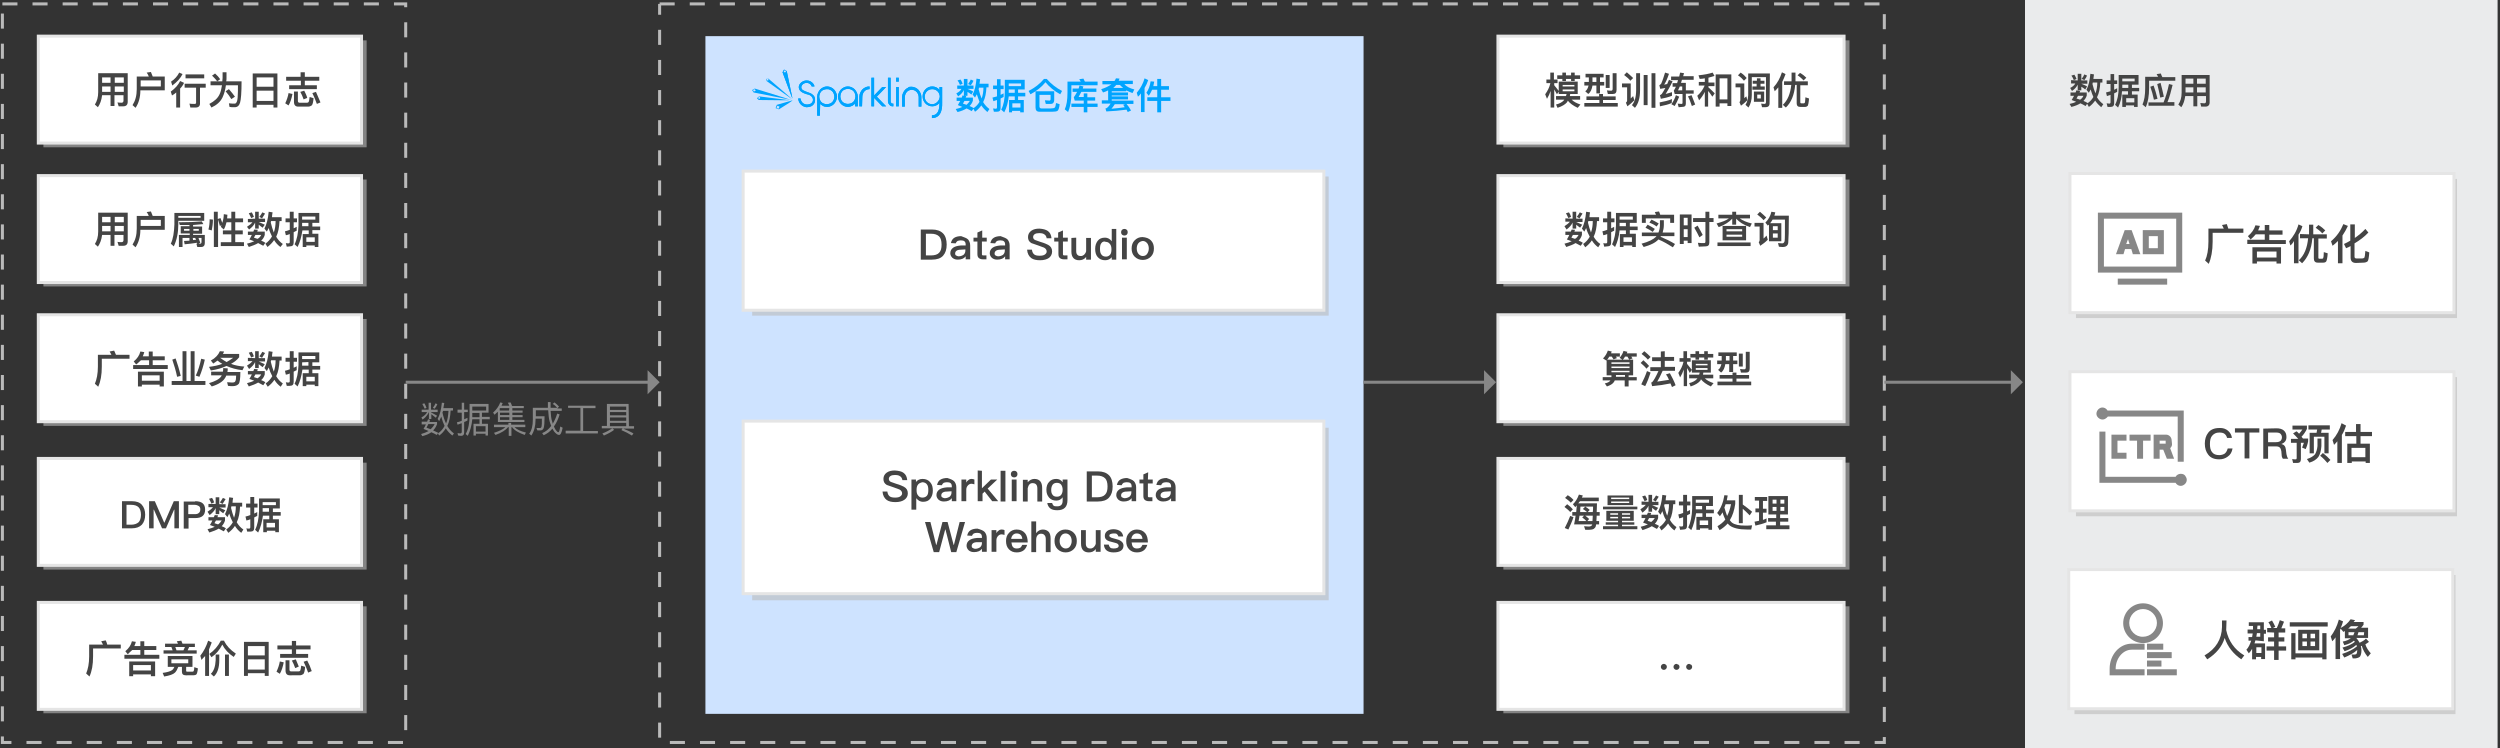 <?xml version="1.0" encoding="utf-8"?>
<!-- Generator: Adobe Illustrator 22.1.0, SVG Export Plug-In . SVG Version: 6.00 Build 0)  -->
<svg version="1.1" id="图层_1" xmlns="http://www.w3.org/2000/svg" xmlns:xlink="http://www.w3.org/1999/xlink" x="0px" y="0px"
	 width="830px" height="248.5px" viewBox="0 0 830 248.5" style="enable-background:new 0 0 830 248.5;" xml:space="preserve">
<rect x="0" y="0" width="830" height="248.5" fill="#333333" stroke="none"/>
<style type="text/css">
	.st0{fill-opacity:0;}
	.st1{fill:none;stroke:#BABABA;stroke-dasharray:5;}
	.st2{fill:#EAEBEC;}
	.st3{fill:#CEE3FF;}
	.st4{opacity:0.6;fill:#BBBBBB;enable-background:new    ;}
	.st5{fill:#FFFFFF;stroke:#E5E5E5;}
	.st6{fill:#878787;}
	.st7{fill:none;stroke:#878787;stroke-miterlimit:10;}
	.st8{enable-background:new    ;}
	.st9{fill:#444444;}
	.st10{fill:#00A4FF;}
	.st11{clip-path:url(#SVGID_4_);fill:#00A4FF;}
	.st12{clip-path:url(#SVGID_8_);fill:#00A4FF;}
	.st13{clip-path:url(#SVGID_12_);fill:#00A4FF;}
</style>
<g id="DashRectGroup11" transform="translate(163.994,134.5)">
	<rect x="-163.2" y="-133.2" class="st0" width="133.9" height="245.2"/>
	<path class="st1" d="M-163.2-133.2h133.9V112h-133.9V-133.2"/>
</g>
<g id="DashRectGroup11_1_" transform="translate(163.994,134.5)">
	<rect x="55" y="-133.2" class="st0" width="406.6" height="245.2"/>
	<path class="st1" d="M55-133.2h406.6V112H55V-133.2"/>
</g>
<rect x="672.3" class="st2" width="156.9" height="248.5"/>
<rect x="234.2" y="12" class="st3" width="218.5" height="225"/>
<g id="RectEndPoint2_2_" transform="translate(179.02,177)">
	<g>
		<rect x="70.7" y="-118.4" class="st4" width="191.4" height="46.2"/>
		<rect x="67.7" y="-120.2" class="st5" width="192.8" height="46.2"/>
	</g>
</g>
<g id="RectEndPoint2_3_" transform="translate(179.02,177)">
	<g>
		<rect x="70.7" y="-35" class="st4" width="191.4" height="57.3"/>
		<rect x="67.7" y="-37.2" class="st5" width="192.8" height="57.3"/>
	</g>
</g>
<g id="RectEndPoint2_1_" transform="translate(179.02,177)">
	<g>
		<rect x="-164.6" y="-163.6" class="st4" width="107.3" height="35.5"/>
		<rect x="-166.3" y="-165" class="st5" width="107.3" height="35.5"/>
	</g>
</g>
<g>
	<polygon class="st6" points="667.6,122.9 671.6,126.9 667.6,130.9 	"/>
	<line class="st7" x1="669.6" y1="126.9" x2="625.6" y2="126.9"/>
</g>
<g>
	<polygon class="st6" points="492.7,122.9 496.7,126.9 492.7,130.9 	"/>
	<line class="st7" x1="494.7" y1="126.9" x2="452.7" y2="126.9"/>
</g>
<g>
	<polygon class="st6" points="215,122.9 219,126.9 215,130.9 	"/>
	<line class="st7" x1="217" y1="126.9" x2="134.7" y2="126.9"/>
</g>
<g class="st8">
	<path class="st9" d="M32.5,35.6l-1-0.9c0.7-1.1,1.1-2.4,1.1-4.1v-6.3h9.8v9.5c0,1-0.5,1.5-1.5,1.5h-1.5L39,34
		c0.5,0.1,1,0.1,1.4,0.1s0.6-0.3,0.6-0.7v-1.8h-3v3.6h-1.3v-3.6h-2.8C33.7,33.3,33.2,34.6,32.5,35.6z M33.9,25.7v1.8h2.8v-1.8H33.9z
		 M33.9,30.5h2.8v-1.8h-2.8V30.5z M41.1,25.7h-3v1.8h3V25.7z M41.1,28.7h-3v1.8h3V28.7z"/>
	<path class="st9" d="M45,35.8l-1-0.9c0.9-1.4,1.4-3.1,1.4-5.3v-4.2h4c-0.2-0.5-0.4-0.9-0.7-1.3l1.4-0.2c0.2,0.5,0.4,1,0.6,1.5h4V30
		h-8.1C46.6,32.2,46.1,34.2,45,35.8z M46.7,26.7v2h6.7v-2H46.7z"/>
	<path class="st9" d="M60.6,24.6c-0.7,1.4-1.8,2.6-3.4,3.8l-0.4-1.3c1.2-0.8,2.1-1.8,2.7-3L60.6,24.6z M61.1,27.5
		c-0.3,0.7-0.7,1.3-1.3,1.9v6.3h-1.3v-5c-0.4,0.4-0.9,0.7-1.4,1l-0.4-1.3c1.4-1,2.5-2.2,3.1-3.5L61.1,27.5z M68.3,27.8v1.3h-1.9v5.3
		c0,0.8-0.5,1.3-1.4,1.3h-1.8l-0.3-1.3c0.6,0.1,1.1,0.1,1.7,0.1c0.3,0,0.5-0.1,0.5-0.4v-5h-3.8v-1.3C61.3,27.8,68.3,27.8,68.3,27.8z
		 M67.8,24.7V26h-6.2v-1.3H67.8z"/>
	<path class="st9" d="M75.2,24v1.9c0,0.4,0,0.7-0.1,1.1h5.1c0,3.7-0.2,6.1-0.5,7.1s-0.9,1.5-1.8,1.5c-0.7,0-1.2,0-1.7-0.1L76,34.3
		c0.7,0.1,1.4,0.1,2,0.1c0.5-0.1,0.8-0.7,0.9-2s0.1-2.7,0.1-4.1h-4c-0.2,1.6-0.6,2.9-1.1,4c-0.7,1.5-2,2.6-3.7,3.4l-0.7-1.2
		c1.7-0.9,2.8-1.9,3.4-3.2c0.4-0.8,0.6-1.8,0.8-3h-3.8V27h3.9c0-0.4,0.1-0.7,0.1-1.1V24H75.2L75.2,24z M73.1,26.3l-1,0.7
		c-0.4-0.6-1-1.2-1.7-1.9l1-0.7C72.1,25,72.7,25.7,73.1,26.3z M78,32.1l-1.2,0.8c-0.5-0.8-1.1-1.7-1.9-2.6l1.1-0.7
		C76.8,30.5,77.5,31.4,78,32.1z"/>
	<path class="st9" d="M92.1,35.7h-1.3v-0.9h-5.6v0.9h-1.3V24.4h8.2L92.1,35.7L92.1,35.7z M90.8,28.8v-3.1h-5.6v3.1H90.8z M90.8,33.5
		v-3.4h-5.6v3.4H90.8z"/>
	<path class="st9" d="M97.1,31.2c-0.3,1.5-0.7,2.8-1.3,3.8l-1.1-0.7c0.5-1.1,0.9-2.2,1.1-3.4L97.1,31.2z M101.2,24v1.5h4.8v1.3h-4.8
		v1.5h4v1.3H96v-1.3h3.9v-1.5H95v-1.3h4.8V24H101.2z M99,35.4c-0.9,0-1.4-0.5-1.4-1.6v-3.4h1.3v3.1c0,0.4,0.2,0.6,0.5,0.6h2.6
		c0.2,0,0.4-0.1,0.5-0.3s0.2-0.7,0.3-1.6l1.3,0.4c-0.1,1.3-0.3,2.1-0.6,2.4c-0.3,0.2-0.7,0.4-1.2,0.4L99,35.4L99,35.4z M102,32.5
		l-1.2,0.5c-0.3-0.9-0.7-1.8-1.1-2.5l1.3-0.4C101.4,30.9,101.8,31.7,102,32.5z M106.4,34l-1.2,0.5c-0.5-1.4-1-2.6-1.5-3.6l1.2-0.4
		C105.4,31.6,105.9,32.8,106.4,34z"/>
</g>
<g id="RectEndPoint2_4_" transform="translate(179.02,177)">
	<g>
		<rect x="-164.6" y="-117.4" class="st4" width="107.3" height="35.5"/>
		<rect x="-166.3" y="-118.7" class="st5" width="107.3" height="35.5"/>
	</g>
</g>
<g class="st8">
	<path class="st9" d="M32.5,81.9l-1-0.9c0.7-1.1,1.1-2.4,1.1-4.1v-6.3h9.8v9.5c0,1-0.5,1.5-1.5,1.5h-1.5L39,80.3
		c0.5,0.1,1,0.1,1.4,0.1s0.6-0.3,0.6-0.7V78h-3v3.6h-1.3V78h-2.8C33.7,79.6,33.2,80.9,32.5,81.9z M33.9,72v1.8h2.8V72H33.9z
		 M33.9,76.8h2.8V75h-2.8V76.8z M41.1,72h-3v1.8h3V72z M41.1,75h-3v1.8h3V75z"/>
	<path class="st9" d="M45,82.1l-1-0.9c0.9-1.4,1.4-3.1,1.4-5.3v-4.2h4c-0.2-0.5-0.4-0.9-0.7-1.3l1.4-0.2c0.2,0.5,0.4,1,0.6,1.5h4
		v4.6h-8.1C46.6,78.5,46.1,80.4,45,82.1z M46.7,73v2h6.7v-2H46.7z"/>
	<path class="st9" d="M59.2,74.5c0,2.8-0.5,5.2-1.5,7.3l-1-0.9c0.8-1.6,1.1-3.8,1.2-6.4v-3.8h9.9v2.6h-8.6
		C59.2,73.3,59.2,74.5,59.2,74.5z M59.2,71.7v0.6h7.4v-0.6H59.2z M62.9,75.1v-0.4c-1,0-2.1,0-3.2,0l-0.3-0.9c3,0,5.5-0.1,7.6-0.3
		l0.5,0.9c-1,0.1-2.1,0.2-3.4,0.3v0.5h3v2.4h-3V78H68v2.7c0,0.8-0.4,1.3-1.2,1.3h-1.3l-0.3-1.1h0.3c-0.1-0.1-0.1-0.2-0.1-0.3
		c-1.3,0.2-2.7,0.4-4.1,0.5L61.1,80c0.6,0,1.2-0.1,1.8-0.1V79h-2.3v3h-1.2v-4H63v-0.5h-3v-2.4H62.9L62.9,75.1z M62.9,76h-1.8v0.6
		h1.8V76z M64.1,79.7l1-0.1c-0.1-0.2-0.2-0.4-0.3-0.6H64L64.1,79.7L64.1,79.7z M66,76h-1.8v0.6H66V76z M66.5,80.9
		c0.2,0,0.4-0.2,0.4-0.5V79h-1c0.2,0.5,0.4,1,0.6,1.6l-0.6,0.3H66.5z"/>
	<path class="st9" d="M70.7,72.9c0,1.3-0.2,2.5-0.4,3.6l-1.1-0.3c0.3-1.1,0.4-2.2,0.4-3.4L70.7,72.9z M73.8,74
		c0.3-0.9,0.5-1.9,0.5-2.9l1.2,0.2c0,0.4-0.1,0.8-0.1,1.2h1.4v-2.2h1.3v2.2h2.6v1.3h-2.6v2.7h2.5v1.3h-2.5v2.6H81v1.3h-7.7v-1.3h3.5
		v-2.6H74v-1.3h2.8v-2.7h-1.6c-0.2,0.9-0.5,1.7-0.9,2.4l-1-0.9c0.1-0.2,0.2-0.3,0.2-0.5L73,75c-0.2-0.7-0.4-1.5-0.6-2.1V82H71V70.3
		h1.3v2.4l0.9-0.3C73.4,72.9,73.6,73.5,73.8,74z"/>
	<path class="st9" d="M85.6,76.3c-0.1,0.2-0.1,0.4-0.2,0.6h2.5V78c-0.2,0.7-0.6,1.4-1.2,1.9c0.5,0.2,1,0.4,1.4,0.7l-0.7,1
		c-0.5-0.3-1.1-0.6-1.7-0.9c-0.8,0.5-1.9,0.9-3.1,1.3L82,80.9c0.9-0.2,1.7-0.5,2.4-0.8c-0.5-0.2-1-0.4-1.6-0.6
		c0.3-0.5,0.6-1,0.8-1.5h-1.3v-1.1h1.8c0.1-0.3,0.2-0.5,0.3-0.7L85.6,76.3z M84.7,72.6v-2.3h1.2v2.3H88v1.1h-2.1l0,0
		c0.7,0.3,1.3,0.6,2,0.9l-0.7,1c-0.5-0.4-1-0.7-1.3-1v1.3h-1.2v-2c-0.4,0.9-1.1,1.6-2,2.3L82,75.3c0.8-0.5,1.4-1,1.8-1.5h-1.5v-1.1
		L84.7,72.6L84.7,72.6z M84.3,72l-0.9,0.4c-0.3-0.6-0.5-1.1-0.8-1.6l1-0.3C83.8,70.9,84.1,71.4,84.3,72z M86.7,78h-1.9
		c-0.2,0.3-0.3,0.6-0.5,0.9c0.4,0.1,0.8,0.3,1.2,0.4C86.1,79,86.5,78.5,86.7,78z M88,70.9c-0.3,0.5-0.6,1-1,1.6L86.1,72
		c0.4-0.5,0.7-1,1-1.5L88,70.9z M89.2,75.7c-0.2,0.4-0.4,0.8-0.6,1.2l-0.8-1c0.7-1.4,1.2-3.2,1.4-5.6l1.3,0.2
		c-0.1,0.6-0.2,1.1-0.2,1.6h3.2v1.3h-0.7c-0.1,2-0.4,3.8-1.1,5.2c0.6,1,1.3,1.8,2.2,2.4l-0.8,1c-0.8-0.6-1.5-1.3-2.1-2.3
		c-0.6,0.9-1.3,1.6-2.2,2.3l-0.7-1.1c0.9-0.6,1.6-1.4,2.2-2.4C89.9,77.7,89.5,76.8,89.2,75.7z M89.9,73.9c0.3,1.2,0.6,2.3,1,3.3
		c0.4-1.1,0.6-2.4,0.6-3.8H90C90,73.5,89.9,73.7,89.9,73.9z"/>
	<path class="st9" d="M95.2,81.9l-0.3-1.2c0.3,0.1,0.6,0.1,0.9,0.1s0.4-0.2,0.4-0.5v-2.6c-0.4,0.2-0.8,0.3-1.3,0.4l-0.3-1.3
		c0.5-0.1,1.1-0.3,1.6-0.5v-2.5h-1.4v-1.3h1.4v-2.2h1.3v2.2h1.1v1.3h-1.1v2c0.4-0.2,0.7-0.3,1-0.5v1.3c-0.4,0.2-0.7,0.3-1,0.5v3.4
		c0,0.9-0.4,1.3-1.3,1.3L95.2,81.9L95.2,81.9z M98.8,82l-1-0.9c0.8-1.6,1.2-3.7,1.3-6.2v-4.2h6.9V74h-2.3v1.2h2.6v1.2h-2.6v1.2h2V82
		h-1.2v-0.5h-2.8V82h-1.2v-4.3h2v-1.2h-2.1C100.1,78.5,99.6,80.4,98.8,82z M100.3,74v0.8c0,0.1,0,0.2,0,0.3h2.1V74H100.3z
		 M100.3,71.9v1h4.4v-1H100.3z M104.5,80.3v-1.5h-2.8v1.5H104.5z"/>
</g>
<g id="RectEndPoint2_10_" transform="translate(179.02,177)">
	<g>
		<rect x="-164.6" y="-71.1" class="st4" width="107.3" height="35.5"/>
		<rect x="-166.3" y="-72.5" class="st5" width="107.3" height="35.5"/>
	</g>
</g>
<g class="st8">
	<path class="st9" d="M38.5,117.8H43v1.3h-9.2v2.6c0,2.8-0.4,5-1.2,6.7l-1.1-1c0.6-1.4,1-3.3,1-5.7v-3.9H37
		c-0.2-0.4-0.4-0.8-0.6-1.1l1.5-0.3C38.1,116.8,38.3,117.3,38.5,117.8z"/>
	<path class="st9" d="M45.2,121l-0.8-1c1.1-0.9,1.9-2,2.2-3.3l1.3,0.2c-0.1,0.5-0.3,0.9-0.5,1.4h2v-1.6h1.3v1.6h4v1.3h-4v1.6h5v1.3
		H44.2v-1.3h5.3v-1.6h-2.7C46.3,120,45.8,120.6,45.2,121z M54.3,128.3H53v-0.6h-5.9v0.6h-1.3v-4.9h8.6v4.9H54.3z M53,126.4v-1.8
		h-5.9v1.8H53z"/>
	<path class="st9" d="M61.9,116.6v9.9h1.4v-9.9h1.3v9.9h3.6v1.3H57v-1.3h3.6v-9.9H61.9z M60,124.8l-1.2,0.3c-0.4-2-1-3.9-1.6-5.7
		l1.1-0.4C58.9,120.7,59.5,122.6,60,124.8z M68,119.4c-0.5,2.2-1.1,4.1-1.8,5.7l-1.2-0.4c0.7-1.5,1.3-3.3,1.8-5.6L68,119.4z"/>
	<path class="st9" d="M74.4,116.7c-0.1,0.3-0.3,0.6-0.4,0.8h5.4v1.1c-0.7,0.9-1.6,1.6-2.7,2.2c1.3,0.5,2.8,0.8,4.4,0.9l-0.6,1.2
		c-2-0.2-3.7-0.7-5.3-1.4c-1.5,0.7-3.2,1.2-5.2,1.5l-0.6-1.2c1.6-0.2,3.1-0.5,4.4-1c-0.6-0.3-1.1-0.7-1.6-1.1
		c-0.4,0.3-0.9,0.7-1.4,1l-0.8-1c1.5-0.8,2.5-1.9,3-3.1L74.4,116.7z M75.6,122.3c0,0.4,0,0.8-0.1,1.2h4.3c0,2.2-0.2,3.6-0.6,4
		s-1,0.7-1.9,0.7c-0.4,0-1,0-1.6-0.1l-0.3-1.2c0.7,0,1.2,0.1,1.6,0.1c0.6,0,1-0.1,1.1-0.4c0.2-0.3,0.3-0.9,0.3-1.9h-3.3
		c-0.1,0.3-0.2,0.6-0.4,0.8c-0.6,1.1-2.1,2.1-4.4,2.8l-0.9-1.1c2-0.6,3.4-1.3,4-2.2c0.1-0.1,0.2-0.3,0.2-0.4h-3.5v-1.2H74
		c0.1-0.4,0.1-0.8,0.1-1.2L75.6,122.3L75.6,122.3z M77.4,118.8h-4.3l0,0c0.7,0.5,1.4,1,2.1,1.4C76,119.8,76.7,119.3,77.4,118.8z"/>
	<path class="st9" d="M85.6,122.6c-0.1,0.2-0.1,0.4-0.2,0.6h2.5v1.1c-0.2,0.7-0.6,1.4-1.2,1.9c0.5,0.2,1,0.4,1.4,0.7l-0.7,1
		c-0.5-0.3-1.1-0.6-1.7-0.9c-0.8,0.5-1.9,0.9-3.1,1.3l-0.6-1.1c0.9-0.2,1.7-0.5,2.4-0.8c-0.5-0.2-1-0.4-1.6-0.6
		c0.3-0.5,0.6-1,0.8-1.5h-1.3v-1.1h1.8c0.1-0.3,0.2-0.5,0.3-0.7L85.6,122.6z M84.7,118.9v-2.3h1.2v2.3H88v1.1h-2.1l0,0
		c0.7,0.3,1.3,0.6,2,0.9l-0.7,1c-0.5-0.4-1-0.7-1.3-1v1.3h-1.2v-2c-0.4,0.9-1.1,1.6-2,2.3l-0.7-1.1c0.8-0.5,1.4-1,1.8-1.5h-1.5v-1.1
		L84.7,118.9L84.7,118.9z M84.3,118.3l-0.9,0.4c-0.3-0.6-0.5-1.1-0.8-1.6l1-0.3C83.8,117.2,84.1,117.7,84.3,118.3z M86.7,124.3h-1.9
		c-0.2,0.3-0.3,0.6-0.5,0.9c0.4,0.1,0.8,0.3,1.2,0.4C86.1,125.2,86.5,124.8,86.7,124.3z M88,117.2c-0.3,0.5-0.6,1-1,1.6l-0.9-0.5
		c0.4-0.5,0.7-1,1-1.5L88,117.2z M89.2,122c-0.2,0.4-0.4,0.8-0.6,1.2l-0.8-1c0.7-1.4,1.2-3.2,1.4-5.6l1.3,0.2
		c-0.1,0.6-0.2,1.1-0.2,1.6h3.2v1.3h-0.7c-0.1,2-0.4,3.8-1.1,5.2c0.6,1,1.3,1.8,2.2,2.4l-0.7,1.1c-0.8-0.6-1.5-1.3-2.1-2.3
		c-0.6,0.9-1.3,1.6-2.2,2.3l-0.7-1.1c0.9-0.6,1.6-1.4,2.2-2.4C89.9,124,89.5,123,89.2,122z M89.9,120.1c0.3,1.2,0.6,2.3,1,3.3
		c0.4-1.1,0.6-2.4,0.6-3.8H90C90,119.8,89.9,120,89.9,120.1z"/>
	<path class="st9" d="M95.2,128.1l-0.3-1.2c0.3,0.1,0.6,0.1,0.9,0.1s0.4-0.2,0.4-0.5V124c-0.4,0.2-0.8,0.3-1.3,0.4l-0.3-1.3
		c0.5-0.1,1.1-0.3,1.6-0.5v-2.5h-1.4v-1.3h1.4v-2.2h1.3v2.2h1.1v1.3h-1.1v2c0.4-0.2,0.7-0.3,1-0.5v1.3c-0.4,0.2-0.7,0.3-1,0.5v3.4
		c0,0.9-0.4,1.3-1.3,1.3H95.2L95.2,128.1z M98.8,128.3l-1-0.9c0.8-1.6,1.2-3.7,1.3-6.2V117h6.9v3.3h-2.3v1.2h2.6v1.2h-2.6v1.2h2v4.3
		h-1.2v-0.5h-2.8v0.5h-1.2v-4.3h2v-1.2h-2.1C100.1,124.8,99.6,126.7,98.8,128.3z M100.3,120.3v0.8c0,0.1,0,0.2,0,0.3h2.1v-1.2
		L100.3,120.3L100.3,120.3z M100.3,118.2v1h4.4v-1H100.3z M104.5,126.6v-1.5h-2.8v1.5H104.5z"/>
</g>
<g id="RectEndPoint2_11_" transform="translate(179.02,177)">
	<g>
		<rect x="-164.6" y="-23.4" class="st4" width="107.3" height="35.5"/>
		<rect x="-166.3" y="-24.8" class="st5" width="107.3" height="35.5"/>
	</g>
</g>
<g id="RectEndPoint2_12_" transform="translate(179.02,177)">
	<g>
		<rect x="-164.6" y="24.3" class="st4" width="107.3" height="35.5"/>
		<rect x="-166.3" y="23" class="st5" width="107.3" height="35.5"/>
	</g>
</g>
<g id="RectEndPoint2_14_" transform="translate(179.02,177)">
	<g>
		<rect x="320.1" y="-163.6" class="st4" width="114.9" height="35.5"/>
		<rect x="318.3" y="-165" class="st5" width="114.9" height="35.5"/>
	</g>
</g>
<g class="st8">
	<path class="st9" d="M516,35.7h-1.2v-5.5c-0.3,0.9-0.7,1.8-1.2,2.6l-0.6-1.5c0.8-1.1,1.4-2.3,1.7-3.6v-0.1h-1.3v-1.2h1.3v-2.3h1.2
		v2.3h1.2v1.2H516v0.7c0.5,0.6,1,1.3,1.6,2l-0.7,1c-0.3-0.6-0.6-1.1-0.9-1.6L516,35.7L516,35.7z M520.2,34c-0.6,0.7-1.6,1.3-3.1,1.8
		l-0.5-1.1c1.2-0.3,2.1-0.8,2.6-1.4c0.1-0.1,0.1-0.1,0.1-0.2h-2.7v-1.2h3.3c0.1-0.2,0.1-0.4,0.2-0.7h-2.6v-4.1h6.3v4.1h-2.5
		c0,0.2-0.1,0.5-0.1,0.7h3.4v1.2h-2.8c0.7,0.7,1.7,1.2,2.9,1.6l-0.9,1.1c-1.5-0.7-2.6-1.5-3.3-2.4C520.5,33.6,520.3,33.8,520.2,34z
		 M518.7,25v-0.9h1.2V25h1.7v-0.9h1.2V25h1.8v1.2h-1.8v0.7h-1.2v-0.7h-1.7v0.7h-1.2v-0.7H517V25H518.7z M522.7,28.7v-0.5h-3.9v0.5
		H522.7z M522.7,29.7h-3.9v0.6h3.9V29.7z"/>
	<path class="st9" d="M530.9,32v-0.8h1.3V32h4.2v1.2h-4.2v1h4.9v1.2H526v-1.2h5v-1h-4.3V32H530.9z M532.4,24.5v1.2h-1.2v1.5h1.4v1.2
		h-1.4V31H530v-2.6h-1.3c-0.2,1.2-0.6,2.2-1.4,2.8l-1-0.9c0.6-0.4,0.9-1.1,1.1-1.9H526v-1.2h1.5v-1.5h-1.1v-1.2
		C526.4,24.5,532.4,24.5,532.4,24.5z M528.7,27.2h1.3v-1.5h-1.3V27.2z M534.4,24.9v4.3h-1.3v-4.3C533.2,24.9,534.4,24.9,534.4,24.9z
		 M533.8,31.2l-0.3-1.2c0.5,0.1,1.1,0.1,1.5,0.1c0.2,0,0.4-0.2,0.4-0.6v-5.2h1.3v5.5c0,1-0.4,1.4-1.2,1.4L533.8,31.2L533.8,31.2z"/>
	<path class="st9" d="M541.4,27.7v5c0.3-0.3,0.5-0.5,0.8-0.8l0.4,1.4c-0.7,0.7-1.5,1.4-2.3,2l-0.5-1.2c0.2-0.2,0.4-0.4,0.4-0.7V29
		h-1.7v-1.3H541.4L541.4,27.7z M542.2,25.9l-0.9,0.9c-0.5-0.6-1.2-1.2-2.1-1.9l0.9-0.9C540.9,24.7,541.6,25.3,542.2,25.9z
		 M544.5,24.3v5.6c0,2.7-0.6,4.6-1.7,5.9l-1-0.9c0.9-1,1.4-2.7,1.4-5v-5.6C543.2,24.3,544.5,24.3,544.5,24.3z M547,24.9v10h-1.3v-10
		C545.7,24.9,547,24.9,547,24.9z M549.6,24.3v11.5h-1.3V24.3H549.6z"/>
	<path class="st9" d="M555,34.2c-1.1,0.5-2.4,0.8-3.9,1.1L551,34c1.6-0.3,2.9-0.6,4.1-1.1L555,34.2L555,34.2z M554.1,24.5
		c-0.5,1.5-1,2.7-1.6,3.6l1-0.2l0.6-1.4l1.2,0.5c-0.9,1.9-1.7,3.2-2.3,4.2c0.7-0.2,1.4-0.4,2.1-0.6v1.2c-1.3,0.5-2.5,0.8-3.7,1
		l-0.3-1.2c0.2-0.1,0.4-0.2,0.6-0.4c0.3-0.4,0.7-1.1,1.2-2c-0.5,0.1-1.1,0.2-1.7,0.3l-0.3-1.2c0.2-0.1,0.4-0.3,0.6-0.5
		c0.5-1.1,0.9-2.4,1.3-3.7L554.1,24.5z M557.3,35.6l-0.3-1.2l1.2,0.1c0.3,0,0.4-0.1,0.4-0.4v-2.9H556l-0.3-1.1
		c0.2-0.4,0.5-0.8,0.7-1.3h-1.1v-1.2h1.5c0.1-0.3,0.2-0.7,0.3-1h-2.3v-1.2h2.7c0.1-0.4,0.2-0.8,0.3-1.3l1.3,0.2
		c-0.1,0.4-0.2,0.7-0.3,1h3.5v1.2h-3.9c-0.1,0.3-0.2,0.7-0.3,1h1.6V30h2.6v1.1h-2.6v3.3c0,0.8-0.4,1.1-1.3,1.1L557.3,35.6
		L557.3,35.6z M557.5,32.1c-0.5,1.2-1,2.3-1.5,3.1l-1.1-0.6c0.7-1,1.2-2,1.5-3L557.5,32.1z M557.1,30h1.4v-1.3h-0.8
		C557.5,29.2,557.3,29.6,557.1,30z M562.8,34.7l-1.1,0.5c-0.4-1.2-0.8-2.3-1.3-3.2l1.2-0.4C562,32.6,562.4,33.6,562.8,34.7z"/>
	<path class="st9" d="M566,27.4V26c-0.6,0.1-1.1,0.2-1.7,0.2l-0.4-1.2c2-0.2,3.5-0.5,4.7-0.9l0.6,1.1c-0.6,0.2-1.3,0.4-2,0.6v1.6h2
		v1.2h-2V29c0.7,0.6,1.4,1.3,2.1,2l-0.8,1.1c-0.5-0.8-1-1.4-1.4-1.9v5.2H566v-4.9c-0.5,1-1.1,1.9-1.9,2.8l-0.6-1.5
		c1.1-1,1.9-2.1,2.4-3.3v-0.1H564v-1.2h2V27.4z M574.8,35.2h-1.3v-0.9h-2.6v1.1h-1.3V24.7h5.2L574.8,35.2L574.8,35.2z M573.5,33v-7
		h-2.6v7H573.5z"/>
	<path class="st9" d="M579.1,27.7v4.9c0.2-0.2,0.4-0.4,0.7-0.6l0.3,1.3c-0.7,0.7-1.4,1.3-2.1,1.8l-0.5-1.2c0.2-0.2,0.3-0.4,0.3-0.7
		V29h-1.6v-1.3H579.1L579.1,27.7z M579.9,25.9l-0.9,0.9c-0.5-0.6-1.1-1.2-2-1.8l0.9-0.9C578.8,24.7,579.4,25.3,579.9,25.9z
		 M587.5,34.3c0,0.9-0.5,1.3-1.4,1.3H585l-0.3-1.2c0.4,0,0.7,0.1,1.1,0.1c0.3,0,0.5-0.2,0.5-0.6v-8.3h-4.7v5.9
		c0,1.7-0.4,3.1-1.1,4.2l-1-0.9c0.6-0.9,0.8-1.9,0.9-3.2v-7.2h7.2L587.5,34.3L587.5,34.3z M583.3,26.8V26h1.2v0.8h1.3v1h-1.3v0.9
		h1.4v1.1h-4.1v-1.1h1.4v-0.9h-1.3v-1H583.3z M585.7,30.4v3.4h-3.4v-3.4C582.2,30.4,585.7,30.4,585.7,30.4z M584.6,31.4h-1.2v1.3
		h1.2V31.4z"/>
	<path class="st9" d="M589.2,30.3l-0.4-1.3c1.3-1.4,2.2-3.1,2.8-5l1.2,0.6c-0.3,0.9-0.7,1.7-1.1,2.6v8.6h-1.3V29
		C590,29.5,589.6,29.9,589.2,30.3z M594.8,27c0-0.2,0-0.4,0-0.6v-2.3h1.3v2.3c0,0.2,0,0.4,0,0.6h4.1v1.3h-2.5V34
		c0,0.2,0.1,0.3,0.3,0.3h0.9c0.1,0,0.2-0.1,0.3-0.2c0.1-0.1,0.1-0.7,0.2-1.8l1.2,0.4c-0.1,1.4-0.3,2.2-0.4,2.4
		c-0.2,0.2-0.5,0.4-0.9,0.4h-1.6c-0.8,0-1.2-0.4-1.2-1.2v-6.1H596c-0.3,3.3-1.3,5.8-3.1,7.5l-1-0.9c1.6-1.5,2.5-3.7,2.8-6.6h-2.4V27
		H594.8L594.8,27z M599.7,25.8l-0.9,0.9c-0.5-0.5-1.1-1.1-2-1.7l0.8-0.8C598.5,24.7,599.2,25.3,599.7,25.8z"/>
</g>
<g id="RectEndPoint2_13_" transform="translate(179.02,177)">
	<g>
		<rect x="320.1" y="-117.4" class="st4" width="114.9" height="35.5"/>
		<rect x="318.3" y="-118.7" class="st5" width="114.9" height="35.5"/>
	</g>
</g>
<g class="st8">
	<path class="st9" d="M522.9,76.3c-0.1,0.2-0.1,0.4-0.2,0.6h2.5V78c-0.2,0.7-0.6,1.4-1.1,1.9c0.5,0.2,1,0.4,1.4,0.7l-0.7,1
		c-0.5-0.3-1.1-0.6-1.7-0.9c-0.8,0.5-1.9,0.9-3.1,1.3l-0.6-1.1c0.9-0.2,1.7-0.5,2.4-0.8c-0.5-0.2-1-0.4-1.6-0.6
		c0.3-0.5,0.6-1,0.8-1.5h-1.3v-1.1h1.8c0.1-0.3,0.2-0.5,0.3-0.7L522.9,76.3z M522.1,72.6v-2.3h1.2v2.3h2.1v1.1h-2.1l0,0
		c0.7,0.3,1.3,0.6,2,0.9l-0.7,1c-0.5-0.4-1-0.7-1.3-1v1.3h-1.2v-2c-0.4,0.9-1.1,1.6-2,2.3l-0.7-1.1c0.8-0.5,1.4-1,1.8-1.5h-1.5v-1.1
		L522.1,72.6L522.1,72.6z M521.6,72l-0.9,0.4c-0.3-0.6-0.5-1.1-0.8-1.6l1-0.3C521.2,70.9,521.4,71.4,521.6,72z M524.1,78h-1.9
		c-0.2,0.3-0.3,0.6-0.5,0.9c0.4,0.1,0.8,0.3,1.2,0.4C523.5,79,523.8,78.5,524.1,78z M525.4,70.9c-0.3,0.5-0.6,1-1,1.6l-0.9-0.5
		c0.4-0.5,0.7-1,1-1.5L525.4,70.9z M526.6,75.7c-0.2,0.4-0.4,0.8-0.6,1.2l-0.8-1c0.7-1.4,1.2-3.2,1.4-5.6l1.3,0.2
		c-0.1,0.6-0.2,1.1-0.2,1.6h3.2v1.3h-0.7c-0.1,2-0.4,3.8-1.1,5.2c0.6,1,1.3,1.8,2.2,2.4l-0.7,1.1c-0.8-0.6-1.5-1.3-2.1-2.3
		c-0.6,0.9-1.3,1.6-2.2,2.3l-0.7-1.1c0.9-0.6,1.6-1.4,2.2-2.4C527.3,77.7,526.9,76.8,526.6,75.7z M527.2,73.9c0.3,1.2,0.6,2.3,1,3.3
		c0.4-1.1,0.6-2.4,0.6-3.8h-1.5C527.3,73.5,527.3,73.7,527.2,73.9z"/>
	<path class="st9" d="M532.6,81.9l-0.3-1.2c0.3,0.1,0.6,0.1,0.9,0.1c0.3,0,0.4-0.2,0.4-0.5v-2.6c-0.4,0.2-0.8,0.3-1.3,0.4l-0.3-1.3
		c0.5-0.1,1.1-0.3,1.6-0.5v-2.5h-1.4v-1.3h1.4v-2.2h1.3v2.2h1.1v1.3h-1.1v2c0.4-0.2,0.7-0.3,1-0.5v1.3c-0.4,0.2-0.7,0.3-1,0.5v3.4
		c0,0.9-0.4,1.3-1.3,1.3L532.6,81.9L532.6,81.9z M536.2,82l-1-0.9c0.8-1.6,1.2-3.7,1.3-6.2v-4.2h6.9V74h-2.3v1.2h2.6v1.2h-2.6v1.2h2
		V82h-1.2v-0.5H539V82h-1.2v-4.3h2v-1.2h-2.1C537.5,78.5,537,80.4,536.2,82z M537.7,74v0.8c0,0.1,0,0.2,0,0.3h2.1V74H537.7z
		 M537.7,71.9v1h4.4v-1H537.7z M541.8,80.3v-1.5H539v1.5H541.8z"/>
	<path class="st9" d="M545.7,82l-0.7-1.1c2.3-0.6,3.9-1.4,4.8-2.3c0.1-0.1,0.1-0.1,0.1-0.2h-4.8v-1.2h5.5c0.3-0.7,0.5-1.6,0.5-2.5
		v-1.6h1.3v1.6c0,0.9-0.2,1.8-0.4,2.5h3.9v1.2h-4.5l-0.1,0.2c1.7,0.7,3.3,1.5,4.8,2.4l-0.7,1.1c-1.6-1-3.1-1.9-4.8-2.6
		C549.6,80.6,547.9,81.4,545.7,82z M555.8,74h-1.3v-1.5h-8.1V74h-1.3v-2.7h4.7c-0.1-0.3-0.3-0.6-0.4-0.9l1.4-0.2
		c0.1,0.3,0.3,0.7,0.4,1.1h4.6L555.8,74L555.8,74z M549.4,76l-0.7,1c-0.8-0.6-1.6-1-2.4-1.4l0.7-1C547.9,75.1,548.7,75.5,549.4,76z
		 M550.7,74.2l-0.7,1c-0.8-0.6-1.6-1-2.4-1.3l0.7-1C549.1,73.3,549.9,73.7,550.7,74.2z"/>
	<path class="st9" d="M561.6,80.7h-1.3v-0.8H559V81h-1.3v-9.8h3.9L561.6,80.7L561.6,80.7z M560.3,74.8v-2.5H559v2.5H560.3z
		 M560.3,78.7v-2.6H559v2.6H560.3z M564,81.9l-0.3-1.3c0.7,0.1,1.4,0.1,2.1,0.1c0.3,0,0.4-0.2,0.4-0.5v-6.5h-4.1v-1.3h4.1v-2.1h1.3
		v2.1h1.4v1.3h-1.4v6.8c0,0.9-0.4,1.3-1.3,1.3L564,81.9L564,81.9z M565.3,78l-1.1,0.8c-0.4-0.9-1-2-1.7-3.2l1.1-0.7
		C564.3,76.1,564.9,77.2,565.3,78z"/>
	<path class="st9" d="M575.1,71.3v-1h1.3v1h4.6v1.2h-3.4c0.9,0.7,2.3,1.3,4,1.7l-0.6,1.2c-2.1-0.7-3.6-1.7-4.6-2.8v2h-1.3v-2
		c-1,1.1-2.5,2.1-4.5,2.8l-0.7-1.2c1.8-0.5,3.2-1,4.1-1.7h-3.5v-1.2H575.1L575.1,71.3z M581.2,80.5v1.2h-11v-1.2H581.2z M579.7,75
		v4.8h-7.8V75H579.7z M578.4,76.8v-0.7h-5.2v0.7H578.4z M578.4,77.9h-5.2v0.7h5.2V77.9z"/>
	<path class="st9" d="M585.5,74v5.2c0.3-0.3,0.7-0.6,1-1l0.4,1.4c-0.8,0.8-1.6,1.4-2.5,2l-0.5-1.2c0.2-0.2,0.3-0.4,0.3-0.7v-4.5
		h-1.7V74H585.5L585.5,74z M586.4,72.2l-0.9,0.9c-0.5-0.6-1.2-1.2-2.1-1.9l0.9-0.9C585.1,71,585.8,71.6,586.4,72.2z M586.9,74.9
		l-0.8-1c1-1,1.7-2.2,2-3.6l1.3,0.2c-0.1,0.4-0.2,0.7-0.3,1.1h4.8c0,4.8-0.1,7.8-0.2,9c-0.1,0.9-0.7,1.4-1.8,1.4
		c-0.3,0-0.7,0-1.3-0.1l-0.3-1.2c0.5,0,1,0.1,1.4,0.1s0.7-0.3,0.8-0.8c0.1-0.7,0.1-3,0.1-7.1h-4.1c-0.2,0.4-0.5,0.8-0.8,1.2h3.7v6
		h-4.1v-5.5C587.2,74.6,587,74.8,586.9,74.9z M590.2,76.4v-1.3h-1.6v1.3H590.2z M590.2,77.5h-1.6v1.4h1.6V77.5z"/>
</g>
<g id="RectEndPoint2_7_" transform="translate(179.02,177)">
	<g>
		<rect x="320.1" y="-71.1" class="st4" width="114.9" height="35.5"/>
		<rect x="318.3" y="-72.5" class="st5" width="114.9" height="35.5"/>
	</g>
</g>
<g class="st8">
	<path class="st9" d="M538.6,119.4l-0.9-0.6c0.6-0.7,1.1-1.5,1.3-2.3l1.3,0.3c-0.1,0.2-0.1,0.3-0.2,0.5h3.3v1.1h-1.8
		c0.1,0.2,0.3,0.4,0.4,0.6l-1.1,0.4c-0.2-0.3-0.4-0.7-0.6-1h-0.8c-0.2,0.4-0.4,0.7-0.7,1h3.4v5.2h-1.5v0.6h2.7v1.1h-2.7v2h-1.3v-2
		h-3.3c-0.1,0.3-0.3,0.6-0.5,0.8c-0.4,0.5-1.2,0.9-2.1,1.2l-0.7-1c0.9-0.2,1.5-0.5,1.8-0.9c0,0,0,0,0-0.1h-2.5v-1.1h2.9
		c0-0.1,0-0.2,0-0.2v-0.4h-1.6v-5.2L538.6,119.4L538.6,119.4z M533.3,119.7l-1.1-0.7c0.8-0.8,1.3-1.7,1.6-2.6l1.3,0.3
		c-0.1,0.2-0.2,0.4-0.2,0.6h2.9v1.1h-1.3c0.1,0.2,0.2,0.3,0.3,0.5l-1.1,0.4c-0.2-0.3-0.4-0.6-0.6-0.9h-0.8
		C534,118.9,533.7,119.3,533.3,119.7z M541,120.8v-0.5h-6v0.5H541z M541,122.2v-0.5h-6v0.5H541z M541,123.1h-6v0.5h6V123.1z
		 M536.5,124.9c0,0.1,0,0.2,0,0.2h3v-0.6h-3V124.9z"/>
	<path class="st9" d="M547.5,121.5l-0.9,0.9c-0.4-0.6-1.1-1.2-1.9-1.9l0.9-0.9C546.4,120.3,547,120.9,547.5,121.5z M548,123.7
		c-0.5,1.6-1.1,3.1-1.8,4.5l-1.3-0.6c0.7-1.4,1.4-2.9,1.9-4.4L548,123.7z M548,118.5l-0.9,0.9c-0.5-0.6-1.2-1.2-2.1-1.9l0.9-0.9
		C546.8,117.3,547.4,117.9,548,118.5z M552.7,116.6v1.9h3.1v1.3h-3.1v2h3.4v1.3H552c-0.7,1.6-1.3,2.8-1.8,3.6
		c1.3-0.2,2.6-0.4,3.9-0.6c-0.3-0.7-0.6-1.3-1-1.8l1.3-0.4c0.7,1.3,1.4,2.6,1.9,4l-1.2,0.6c-0.2-0.4-0.3-0.8-0.5-1.2
		c-1.9,0.4-3.9,0.7-6.1,0.9l-0.3-1.2c0.1,0,0.2-0.1,0.3-0.1c0.5-0.5,1.2-1.7,2.1-3.7h-2.7v-1.3h3.5v-2h-2.9v-1.3h2.9v-1.9
		L552.7,116.6L552.7,116.6z"/>
	<path class="st9" d="M560.2,128.2H559v-5.5c-0.3,0.9-0.7,1.8-1.2,2.6l-0.6-1.5c0.8-1.1,1.4-2.3,1.7-3.6v-0.1h-1.3v-1.2h1.3v-2.3
		h1.2v2.3h1.2v1.2h-1.2v0.7c0.5,0.6,1,1.3,1.6,2l-0.7,1c-0.3-0.6-0.6-1.1-0.9-1.6v6H560.2z M564.4,126.5c-0.6,0.7-1.6,1.3-3.1,1.8
		l-0.5-1.1c1.2-0.3,2.1-0.8,2.6-1.4c0.1-0.1,0.1-0.1,0.1-0.2h-2.7v-1.2h3.3c0.1-0.2,0.1-0.4,0.2-0.7h-2.6v-4.1h6.3v4.1h-2.5
		c0,0.2-0.1,0.5-0.1,0.7h3.4v1.2H566c0.7,0.7,1.7,1.2,2.9,1.6l-0.9,1.1c-1.5-0.7-2.6-1.5-3.3-2.4
		C564.7,126.1,564.6,126.3,564.4,126.5z M562.9,117.5v-0.9h1.2v0.9h1.7v-0.9h1.2v0.9h1.8v1.2H567v0.7h-1.2v-0.7h-1.7v0.7h-1.2v-0.7
		h-1.7v-1.2H562.9z M566.9,121.3v-0.5H563v0.5H566.9z M566.9,122.2H563v0.6h3.9V122.2z"/>
	<path class="st9" d="M575.2,124.5v-0.8h1.3v0.8h4.2v1.2h-4.2v1h4.9v1.2h-11.2v-1.2h5v-1h-4.3v-1.2H575.2z M576.6,117v1.2h-1.2v1.5
		h1.4v1.2h-1.4v2.6h-1.3v-2.6h-1.3c-0.2,1.2-0.6,2.2-1.4,2.8l-1-0.9c0.6-0.4,0.9-1.1,1.1-1.9h-1.4v-1.2h1.5v-1.5h-1.1V117H576.6z
		 M573,119.7h1.2v-1.5H573V119.7z M578.6,117.4v4.3h-1.3v-4.3H578.6z M578,123.7l-0.3-1.2c0.5,0.1,1.1,0.1,1.5,0.1
		c0.2,0,0.4-0.2,0.4-0.6v-5.2h1.3v5.5c0,1-0.4,1.4-1.2,1.4L578,123.7L578,123.7z"/>
</g>
<g id="RectEndPoint2_6_" transform="translate(179.02,177)">
	<g>
		<rect x="320.1" y="-23.4" class="st4" width="114.9" height="35.5"/>
		<rect x="318.3" y="-24.8" class="st5" width="114.9" height="35.5"/>
	</g>
</g>
<g class="st8">
	<path class="st9" d="M522.2,169.1l-0.9,0.9c-0.4-0.5-1.1-1.1-1.9-1.7l0.9-0.9C521.1,168,521.7,168.5,522.2,169.1z M522.4,171.7
		c-0.5,1.5-1.1,2.8-1.7,4.1l-1.2-0.5c0.7-1.3,1.3-2.7,1.8-4L522.4,171.7z M522.4,166l-0.9,0.9c-0.4-0.5-1.1-1-1.9-1.6l0.9-0.9
		C521.3,164.9,521.9,165.4,522.4,166z M524,167.1h6.2c0,1.1-0.1,2-0.1,2.9h1v1.2h-1c0,0.7-0.1,1.3-0.1,1.8h0.9v1.1h-1
		c0,0.3-0.1,0.5-0.1,0.6c-0.1,0.4-0.4,0.7-0.7,0.9c-0.4,0.2-0.9,0.3-1.6,0.3c-0.4,0-0.8,0-1.2,0l-0.4-1.2c0.5,0,1,0.1,1.4,0.1
		c0.3,0,0.5,0,0.8-0.1c0.2-0.1,0.4-0.2,0.5-0.5v-0.1h-6c0.2-1,0.4-2,0.5-2.9H522V170h1.3c0.1-0.8,0.1-1.5,0.2-2.2
		c-0.2,0.2-0.4,0.4-0.5,0.6l-0.8-1c0.8-0.7,1.5-1.8,2-3.2l1.3,0.3l-0.3,0.7h5.6v1.2h-6.2C524.3,166.6,524.2,166.9,524,167.1z
		 M524.1,173h2.6c-0.4-0.4-0.8-0.8-1.4-1.2l0.6-0.6h-1.5C524.3,171.9,524.2,172.5,524.1,173z M524.7,168.2c0,0.6-0.1,1.2-0.1,1.8
		h2.3c-0.4-0.3-0.8-0.7-1.4-1l0.8-0.8H524.7z M528.9,168.2h-2.6c0.6,0.4,1.1,0.7,1.5,1.1l-0.7,0.7h1.7
		C528.9,169.4,528.9,168.9,528.9,168.2z M528.7,173c0-0.5,0.1-1.1,0.1-1.8h-2.5c0.5,0.4,0.9,0.7,1.3,1.1L527,173H528.7z"/>
	<path class="st9" d="M543.6,168.2v0.9h-11.4v-0.9H543.6z M542.4,169.6v3.3h-3.9v0.5h4.1v0.8h-4.1v0.5h5.1v1h-11.4v-1h5v-0.5h-4.1
		v-0.8h4.1v-0.5h-3.9v-3.3H542.4L542.4,169.6z M542.2,164.5v3.2h-8.5v-3.2H542.2z M537.2,170.9v-0.5h-2.6v0.5H537.2z M537.2,171.6
		h-2.6v0.5h2.6V171.6z M540.9,165.7v-0.5h-6v0.5H540.9z M540.9,166.5h-6v0.5h6V166.5z M538.5,170.9h2.7v-0.5h-2.7V170.9z
		 M541.2,171.6h-2.7v0.5h2.7V171.6z"/>
	<path class="st9" d="M548.2,170.3c-0.1,0.2-0.1,0.4-0.2,0.6h2.5v1.1c-0.2,0.7-0.6,1.4-1.1,1.9c0.5,0.2,1,0.4,1.4,0.7l-0.7,1
		c-0.5-0.3-1.1-0.6-1.7-0.9c-0.8,0.5-1.9,0.9-3.1,1.3l-0.6-1.1c0.9-0.2,1.7-0.5,2.4-0.8c-0.5-0.2-1-0.4-1.6-0.6
		c0.3-0.5,0.6-1,0.8-1.5H545v-1.1h1.8c0.1-0.3,0.2-0.5,0.3-0.7L548.2,170.3z M547.3,166.6v-2.3h1.2v2.3h2.1v1.1h-2.1l0,0
		c0.7,0.3,1.3,0.6,2,0.9l-0.7,1c-0.5-0.4-1-0.7-1.3-1v1.3h-1.2v-2c-0.4,0.9-1.1,1.6-2,2.3l-0.7-1.1c0.8-0.5,1.4-1,1.8-1.5H545v-1.1
		L547.3,166.6L547.3,166.6z M546.9,166l-0.9,0.4c-0.3-0.6-0.5-1.1-0.8-1.6l1-0.3C546.5,164.9,546.7,165.4,546.9,166z M549.4,172
		h-1.9c-0.2,0.3-0.3,0.6-0.5,0.9c0.4,0.1,0.8,0.3,1.2,0.4C548.7,172.9,549.1,172.5,549.4,172z M550.7,164.9c-0.3,0.5-0.6,1-1,1.6
		l-0.9-0.5c0.4-0.5,0.7-1,1-1.5L550.7,164.9z M551.9,169.7c-0.2,0.4-0.4,0.8-0.6,1.2l-0.8-1c0.7-1.4,1.2-3.2,1.4-5.6l1.3,0.2
		c-0.1,0.6-0.2,1.1-0.2,1.6h3.2v1.3h-0.7c-0.1,2-0.4,3.8-1.1,5.2c0.6,1,1.3,1.8,2.2,2.4l-0.7,1.1c-0.8-0.6-1.5-1.3-2.1-2.3
		c-0.6,0.9-1.3,1.6-2.2,2.3l-0.7-1.1c0.9-0.6,1.6-1.4,2.2-2.4C552.5,171.7,552.2,170.7,551.9,169.7z M552.5,167.9
		c0.3,1.2,0.6,2.4,1,3.3c0.4-1.1,0.6-2.4,0.6-3.8h-1.5C552.6,167.5,552.6,167.7,552.5,167.9z"/>
	<path class="st9" d="M557.8,175.9l-0.3-1.2c0.3,0.1,0.6,0.1,0.9,0.1c0.3,0,0.4-0.2,0.4-0.5v-2.6c-0.4,0.2-0.8,0.3-1.3,0.4l-0.3-1.3
		c0.5-0.1,1.1-0.3,1.6-0.5v-2.5h-1.4v-1.3h1.4v-2.2h1.3v2.2h1.1v1.3h-1.1v2c0.4-0.2,0.7-0.3,1-0.5v1.3c-0.4,0.2-0.7,0.3-1,0.5v3.4
		c0,0.9-0.4,1.3-1.2,1.3L557.8,175.9L557.8,175.9z M561.5,176l-1-0.9c0.8-1.6,1.2-3.7,1.3-6.2v-4.2h6.9v3.3h-2.3v1.2h2.6v1.2h-2.6
		v1.2h2v4.3h-1.2v-0.5h-2.8v0.5h-1.2v-4.3h2v-1.2h-2.1C562.7,172.5,562.3,174.4,561.5,176z M563,168v0.8c0,0.1,0,0.2,0,0.3h2.1V168
		H563z M563,165.9v1h4.4v-1H563z M567.1,174.3v-1.5h-2.8v1.5H567.1z"/>
	<path class="st9" d="M573.6,164.5c-0.1,0.6-0.2,1.1-0.3,1.6h2.8v1.2c-0.3,2.1-0.9,4-1.8,5.4c0.2,0.3,0.5,0.6,0.7,0.8
		c0.9,0.7,2.4,1,4.4,1c0.7,0,1.5,0,2.3-0.1l-0.3,1.4H580c-2.7,0-4.6-0.5-5.7-1.3c-0.3-0.2-0.5-0.5-0.7-0.7c-0.8,0.9-1.7,1.6-2.7,2.2
		l-0.7-1.3c1-0.6,1.9-1.3,2.6-2.2c-0.3-0.7-0.7-1.5-0.9-2.4c-0.3,0.5-0.6,0.9-0.9,1.3l-0.9-1.1c1.2-1.5,2-3.4,2.4-5.9L573.6,164.5z
		 M573.4,171.3c0.6-1.1,1-2.4,1.3-3.9h-1.8c-0.1,0.4-0.3,0.8-0.4,1.1C572.8,169.6,573.1,170.5,573.4,171.3z M578.6,164.3v3.2
		c1,0.7,2,1.5,3.1,2.4l-0.8,1.2c-0.9-0.9-1.7-1.7-2.3-2.2v4.8h-1.3v-9.4H578.6z"/>
	<path class="st9" d="M584,168.8v-2.6h-1.4V165h4.1v1.3h-1.4v2.6h1.2v1.3h-1.2v2.4c0.4-0.1,0.8-0.3,1.2-0.5v1.3
		c-1.2,0.5-2.4,0.8-3.7,1.1l-0.3-1.3c0.5-0.1,1-0.2,1.5-0.3v-2.8h-1.2v-1.3H584L584,168.8z M593.6,164.7v6.1H591v1.2h2.7v1.2H591
		v1.2h3.1v1.3h-7.7v-1.3h3.2v-1.2H587V172h2.7v-1.2h-2.6v-6.1H593.6z M589.8,167.2v-1.3h-1.3v1.3H589.8z M589.8,168.3h-1.3v1.3h1.3
		V168.3z M591.1,167.2h1.3v-1.3h-1.3V167.2z M592.4,168.3h-1.3v1.3h1.3V168.3z"/>
</g>
<g id="RectEndPoint2_5_" transform="translate(179.02,177)">
	<g>
		<rect x="320.1" y="24.3" class="st4" width="114.9" height="35.5"/>
		<rect x="318.3" y="23" class="st5" width="114.9" height="35.5"/>
	</g>
</g>
<g class="st8">
	<path class="st9" d="M553.1,220.7c0.2,0.2,0.3,0.4,0.3,0.7s-0.1,0.5-0.3,0.7s-0.4,0.3-0.7,0.3s-0.5-0.1-0.7-0.3s-0.3-0.4-0.3-0.7
		s0.1-0.5,0.3-0.7s0.4-0.3,0.7-0.3S552.9,220.6,553.1,220.7z M557.3,220.7c0.2,0.2,0.3,0.4,0.3,0.7s-0.1,0.5-0.3,0.7
		s-0.4,0.3-0.7,0.3s-0.5-0.1-0.7-0.3s-0.3-0.4-0.3-0.7s0.1-0.5,0.3-0.7s0.4-0.3,0.7-0.3C556.9,220.5,557.1,220.6,557.3,220.7z
		 M561.5,220.7c0.2,0.2,0.3,0.4,0.3,0.7s-0.1,0.5-0.3,0.7s-0.4,0.3-0.7,0.3s-0.5-0.1-0.7-0.3s-0.3-0.4-0.3-0.7s0.1-0.5,0.3-0.7
		s0.4-0.3,0.7-0.3C561.1,220.5,561.3,220.6,561.5,220.7z"/>
</g>
<g class="st8">
	<path class="st9" d="M690.6,30.2c-0.1,0.2-0.1,0.4-0.2,0.5h2.4v1c-0.2,0.7-0.6,1.3-1.1,1.8c0.5,0.2,0.9,0.4,1.4,0.7l-0.7,1
		c-0.5-0.3-1-0.6-1.7-0.9c-0.8,0.5-1.8,0.9-3,1.2l-0.6-1c0.9-0.2,1.6-0.4,2.2-0.7c-0.5-0.2-1-0.4-1.5-0.6c0.3-0.5,0.5-0.9,0.8-1.4
		h-1.2v-1.1h1.7c0.1-0.2,0.2-0.5,0.2-0.7L690.6,30.2z M689.8,26.7v-2.2h1.2v2.2h2v1.1h-2l0,0c0.6,0.3,1.3,0.5,1.9,0.9l-0.6,1
		c-0.5-0.4-0.9-0.7-1.3-0.9V30h-1.2v-1.9c-0.4,0.8-1,1.5-1.9,2.1l-0.6-1c0.8-0.4,1.4-0.9,1.7-1.5h-1.4v-1.1L689.8,26.7L689.8,26.7z
		 M689.4,26.2l-0.9,0.4c-0.2-0.6-0.5-1.1-0.8-1.5l1-0.3C688.9,25.2,689.2,25.6,689.4,26.2z M691.7,31.8h-1.8
		c-0.2,0.3-0.3,0.6-0.5,0.9c0.4,0.1,0.8,0.3,1.2,0.4C691.1,32.8,691.5,32.3,691.7,31.8z M692.9,25.1c-0.2,0.5-0.5,1-0.9,1.5
		l-0.9-0.4c0.4-0.5,0.7-1,0.9-1.5L692.9,25.1z M694.1,29.7c-0.2,0.4-0.4,0.8-0.6,1.1l-0.8-1c0.7-1.3,1.1-3.1,1.3-5.3l1.2,0.2
		c-0.1,0.5-0.1,1-0.2,1.5h3v1.2h-0.7c-0.1,1.9-0.4,3.6-1.1,4.9c0.6,1,1.3,1.7,2.1,2.3l-0.7,1c-0.7-0.6-1.4-1.3-2-2.2
		c-0.6,0.8-1.3,1.6-2.1,2.1l-0.6-1.1c0.9-0.6,1.6-1.3,2.1-2.2C694.7,31.6,694.4,30.7,694.1,29.7z M694.7,27.9c0.3,1.2,0.6,2.2,1,3.1
		c0.4-1.1,0.6-2.3,0.6-3.6h-1.5C694.8,27.6,694.7,27.8,694.7,27.9z"/>
	<path class="st9" d="M699.7,35.5l-0.3-1.2c0.3,0,0.6,0.1,0.9,0.1c0.3,0,0.4-0.2,0.4-0.5v-2.4c-0.4,0.1-0.8,0.3-1.2,0.4l-0.3-1.2
		c0.5-0.1,1-0.3,1.5-0.4v-2.4h-1.3v-1.2h1.3v-2.1h1.2v2.1h1v1.2h-1v1.9c0.3-0.2,0.7-0.3,1-0.5v1.2c-0.3,0.2-0.7,0.3-1,0.5v3.3
		c0,0.8-0.4,1.2-1.2,1.2H699.7z M703.2,35.7l-1-0.9c0.8-1.5,1.2-3.5,1.2-5.9v-4h6.6v3.2h-2.2v1.1h2.4v1.1h-2.4v1.1h1.9v4.1h-1.2V35
		h-2.7v0.5h-1.2v-4.1h1.9v-1.1h-2C704.4,32.4,704,34.1,703.2,35.7z M704.6,28.1v0.8c0,0.1,0,0.2,0,0.3h2v-1.1
		C706.6,28.1,704.6,28.1,704.6,28.1z M704.6,26.1V27h4.1v-0.9H704.6z M708.6,34v-1.4h-2.7V34H708.6z"/>
	<path class="st9" d="M717.9,25.6h4.3v1.2h-8.7v2.4c0,2.7-0.4,4.8-1.1,6.4l-1.1-0.9c0.6-1.3,0.9-3.1,0.9-5.5v-3.7h4.3
		c-0.2-0.3-0.3-0.6-0.5-0.9l1.4-0.2C717.5,24.8,717.7,25.2,717.9,25.6z M718.3,34c0.7-1.7,1.3-3.7,1.8-6.1l1.2,0.3
		c-0.5,2.1-1,4-1.7,5.7h2.3v1.2h-8.6V34H718.3z M716.3,32.8l-1.2,0.3c-0.3-1.5-0.7-2.9-1.2-4.3l1.1-0.4
		C715.5,29.8,715.9,31.2,716.3,32.8z M718.4,32.1l-1.2,0.3c-0.3-1.5-0.6-3-1-4.5l1.1-0.4C717.7,28.9,718,30.4,718.4,32.1z"/>
	<path class="st9" d="M724.2,35.6l-1-0.9c0.7-1,1.1-2.3,1.1-3.9v-5.9h9.3V34c0,0.9-0.5,1.4-1.4,1.4h-1.4l-0.3-1.2
		c0.5,0,0.9,0.1,1.3,0.1c0.4,0,0.6-0.2,0.6-0.7v-1.7h-2.9v3.4h-1.3v-3.4h-2.7C725.3,33.3,724.9,34.6,724.2,35.6z M725.6,26.1v1.7
		h2.6v-1.7H725.6z M725.6,30.7h2.6V29h-2.6V30.7z M732.3,26.1h-2.9v1.7h2.9V26.1z M732.3,29h-2.9v1.7h2.9V29z"/>
</g>
<g id="RectEndPoint2_8_" transform="translate(179.02,177)">
	<g>
		<rect x="510.2" y="-117.6" class="st4" width="126.5" height="46.2"/>
		<rect x="508.2" y="-119.4" class="st5" width="127.5" height="46.2"/>
	</g>
</g>
<g class="st8">
	<path class="st9" d="M739.8,75.9h5v1.4h-10.2v2.9c0,3.1-0.5,5.6-1.3,7.4l-1.2-1.1c0.7-1.5,1.1-3.6,1.1-6.3v-4.3h5.1
		c-0.2-0.4-0.4-0.9-0.6-1.2l1.6-0.3C739.4,74.8,739.6,75.3,739.8,75.9z"/>
	<path class="st9" d="M747.2,79.5l-0.9-1.1c1.2-1,2.1-2.2,2.5-3.6l1.5,0.2c-0.2,0.5-0.4,1-0.6,1.5h2.2v-1.8h1.5v1.8h4.4v1.4h-4.4
		v1.8h5.5V81h-12.8v-1.4h5.8v-1.8h-3C748.4,78.4,747.9,78.9,747.2,79.5z M757.3,87.5h-1.5v-0.7h-6.5v0.7h-1.5v-5.4h9.5V87.5
		L757.3,87.5z M755.8,85.5v-2h-6.5v2H755.8z"/>
	<path class="st9" d="M760.4,81.5l-0.4-1.4c1.4-1.6,2.5-3.4,3.1-5.6l1.3,0.6c-0.3,1-0.7,1.9-1.3,2.8v9.5h-1.5V80
		C761.3,80.6,760.9,81.1,760.4,81.5z M766.6,77.8c0-0.2,0-0.4,0-0.6v-2.6h1.4v2.6c0,0.2,0,0.4,0,0.6h4.5v1.4h-2.8v6.4
		c0,0.2,0.1,0.3,0.3,0.3h1c0.1,0,0.2-0.1,0.3-0.2c0.1-0.2,0.2-0.8,0.2-2l1.3,0.4c-0.1,1.5-0.3,2.4-0.5,2.7c-0.2,0.3-0.6,0.4-1,0.4
		h-1.8c-0.9,0-1.3-0.5-1.3-1.4v-6.7h-0.5c-0.3,3.7-1.5,6.4-3.4,8.3l-1.1-1c1.8-1.6,2.8-4.1,3.1-7.3h-2.7v-1.4L766.6,77.8L766.6,77.8
		z M772,76.5l-1,1c-0.5-0.6-1.2-1.2-2.2-1.9l0.9-0.9C770.7,75.3,771.4,75.9,772,76.5z"/>
	<path class="st9" d="M779.5,75c-0.5,1.1-1.1,2.2-1.8,3.2v9.2h-1.5V80c-0.5,0.5-1.1,1.1-1.8,1.6l-0.5-1.5c1.9-1.6,3.2-3.5,4.1-5.7
		L779.5,75z M782.2,87.3c-1.2,0-1.8-0.6-1.8-1.8v-3.8c-0.5,0.3-1,0.5-1.5,0.7l-0.7-1.4c0.7-0.3,1.4-0.7,2.1-1.1v-5.4h1.5V79
		c1.3-0.9,2.5-1.9,3.5-3l1,1.2c-1.3,1.4-2.9,2.6-4.6,3.6v4.4c0,0.4,0.2,0.6,0.6,0.6h2c0.3,0,0.5-0.1,0.7-0.3
		c0.1-0.2,0.2-0.9,0.3-2.2l1.3,0.5c-0.1,1.6-0.3,2.6-0.5,2.9c-0.3,0.3-0.8,0.5-1.5,0.5L782.2,87.3L782.2,87.3z"/>
</g>
<g id="RectEndPoint2_9_" transform="translate(179.02,177)">
	<g>
		<rect x="510.2" y="-51.8" class="st4" width="126.5" height="46.2"/>
		<rect x="508.2" y="-53.6" class="st5" width="127.5" height="46.2"/>
	</g>
</g>
<g class="st8">
	<path class="st9" d="M739.7,143c0.7,0.6,1.2,1.4,1.3,2.4h-1.6c-0.2-0.7-0.5-1.1-0.9-1.4c-0.4-0.3-1-0.4-1.7-0.4
		c-1.1,0-1.8,0.4-2.4,1.1c-0.5,0.6-0.7,1.5-0.7,2.7s0.2,2.1,0.7,2.7c0.5,0.7,1.3,1,2.4,1c0.7,0,1.3-0.2,1.8-0.5c0.5-0.4,0.8-1,1-1.7
		h1.6c-0.2,1.2-0.7,2.1-1.6,2.7c-0.8,0.6-1.7,0.9-2.8,0.9c-1.7,0-2.9-0.5-3.7-1.6c-0.7-0.9-1.1-2.1-1.1-3.6s0.4-2.7,1.1-3.6
		c0.8-1.1,2.1-1.6,3.7-1.6C738,142,739,142.4,739.7,143z"/>
	<path class="st9" d="M750.1,142.2v1.4h-3.3v8.6h-1.6v-8.6H742v-1.4H750.1z"/>
	<path class="st9" d="M755.8,142.2c1,0,1.8,0.2,2.4,0.7c0.6,0.5,0.9,1.2,0.9,2.2c0,0.5-0.1,1-0.4,1.4c-0.3,0.4-0.7,0.7-1.3,0.9l0,0
		c0.9,0.2,1.4,0.8,1.5,1.8l0.2,1.6c0.1,0.6,0.3,1.1,0.6,1.5h-1.8c-0.2-0.3-0.4-0.7-0.4-1.3l-0.1-1.2c-0.1-0.5-0.2-0.9-0.5-1.2
		s-0.7-0.4-1.3-0.4H753v4.1h-1.6v-10L755.8,142.2L755.8,142.2z M753,146.8h2.6c0.6,0,1.1-0.1,1.5-0.4c0.3-0.3,0.5-0.7,0.5-1.2
		s-0.2-0.9-0.5-1.2s-0.8-0.4-1.5-0.4H753V146.8z"/>
	<path class="st9" d="M763.3,144c0.4-0.4,0.7-0.9,1.1-1.4h-3.3v-1.3h4.8v1.1c-0.5,1-1.1,1.9-1.8,2.6c0.2,0.2,0.3,0.4,0.5,0.6h1.7
		v0.9c-0.2,1.1-0.5,1.9-0.8,2.6l-1.2-0.5c0.2-0.5,0.4-1,0.6-1.6h-1v5.4c0,0.9-0.4,1.3-1.2,1.3h-1.4l-0.3-1.3
		c0.4,0.1,0.8,0.1,1.2,0.1c0.2,0,0.3-0.2,0.3-0.4V147h-1.9v-1.3h2.4c-0.5-0.6-1.1-1.2-1.7-1.8l1.1-0.7
		C762.7,143.3,763,143.7,763.3,144z M770.7,145.6v2.5c-0.1,1.5-0.4,2.7-1,3.6c-0.6,0.8-1.6,1.5-3,1.9l-0.8-1.2
		c1.3-0.4,2.2-1,2.7-1.6c0.4-0.7,0.7-1.6,0.8-2.7v-2.5H770.7L770.7,145.6z M773.5,141.2v1.4h-2.7c-0.1,0.4-0.1,0.8-0.2,1.1h2.5v6.8
		h-1.4V145h-3.5v5.5h-1.4v-6.8h2.3c0.1-0.4,0.1-0.8,0.2-1.1h-2.9v-1.4H773.5z M773.7,152.7l-1,1c-0.6-0.7-1.3-1.5-2.4-2.4l0.9-0.9
		C772.2,151.2,773,151.9,773.7,152.7z"/>
	<path class="st9" d="M778.9,141.3c-0.4,1.1-0.8,2.2-1.4,3.1v9.3H776v-7.2c-0.3,0.4-0.7,0.8-1.1,1.2l-0.5-1.6c1.4-1.6,2.4-3.5,3-5.6
		L778.9,141.3z M782.2,143.4v-2.6h1.5v2.6h3.8v1.4h-3.8v2.5h3.1v6.4h-1.4v-0.5h-4.6v0.5h-1.5v-6.4h3v-2.5h-3.7v-1.4H782.2z
		 M785.3,151.8v-3.1h-4.6v3.1H785.3z"/>
</g>
<g id="RectEndPoint2_15_" transform="translate(179.02,177)">
	<g>
		<rect x="509.7" y="13.9" class="st4" width="126.5" height="46.2"/>
		<rect x="507.8" y="12.1" class="st5" width="127.5" height="46.2"/>
	</g>
</g>
<g class="st8">
	<path class="st9" d="M739.1,209.2c0.8,3.7,2.8,6.5,6,8.4l-1,1.3c-2.6-1.8-4.5-4.1-5.5-7.1c-0.9,2.9-2.8,5.2-5.8,7.1l-0.9-1.3
		c3.8-2.2,5.7-5.4,5.8-9.4c0-0.9,0-1.7,0-2.2h1.5C739.2,207.2,739.1,208.3,739.1,209.2z"/>
	<path class="st9" d="M748.8,212.6c-0.1,0.3-0.2,0.6-0.3,1h3.5v5.2h-1.3v-0.7H749v0.8h-1.3v-3.5c-0.3,0.6-0.7,1.1-1.1,1.5l-0.8-1.2
		c0.7-0.7,1.2-1.8,1.6-3h-0.9v-1.2h1.2c0.1-0.4,0.1-0.8,0.2-1.2h-1.7V209h1.8v-1.2h-1.4v-1.2h5v2.5h0.7v1.3h-0.7v2.5L748.8,212.6
		L748.8,212.6z M750.8,216.8v-1.9h-1.7v1.9H750.8z M749.1,211.4h1.3v-1.2h-1.1C749.2,210.6,749.2,211,749.1,211.4z M749.4,208.9h1
		v-1.2h-0.9C749.4,208.1,749.4,208.5,749.4,208.9z M752.7,209.9v-1.4h1.4c-0.3-0.7-0.6-1.4-1-1.9l1.2-0.6c0.4,0.6,0.7,1.3,1.1,2.1
		l-0.8,0.4h1.3c0.4-0.8,0.7-1.7,1-2.6l1.4,0.5c-0.3,0.8-0.6,1.5-0.9,2.2h1.3v1.4h-2.2v1.6h1.9v1.4h-1.9v1.6h2.5v1.4h-2.5v3.1H755
		V216h-2.5v-1.4h2.5V213h-2v-1.4h2V210L752.7,209.9L752.7,209.9z"/>
	<path class="st9" d="M772.8,206.6v1.4h-12.6v-1.4H772.8z M772.4,210.2v8.7H771v-0.6h-8.9v0.6h-1.4v-8.7h1.4v6.7h8.9v-6.7H772.4
		L772.4,210.2z M770,209.1v6.8h-7v-6.8H770z M764.4,210.4v1.5h1.5v-1.5H764.4z M764.4,214.5h1.5V213h-1.5V214.5z M768.6,210.4h-1.5
		v1.5h1.5V210.4z M768.6,214.5V213h-1.5v1.5H768.6z"/>
	<path class="st9" d="M778,209.8l-0.9-1.1c-0.1,0.2-0.1,0.3-0.2,0.4v9.7h-1.5v-7.2c-0.3,0.5-0.7,0.9-1.1,1.3l-0.5-1.6
		c1.2-1.6,2.1-3.4,2.7-5.6l1.4,0.6c-0.2,0.8-0.5,1.5-0.8,2.2c1.3-0.7,2.4-1.6,3.3-2.9l1.5,0.3l-0.5,0.6h3.3v0.9
		c-0.3,0.4-0.5,0.7-0.8,1h2.3v3.4h-3.9c0.4,0.5,0.8,1,1.1,1.6c0.8-0.4,1.6-0.8,2.1-1.4l1,1.1c-0.4,0.3-0.8,0.6-1.2,0.8
		c0.3,1.1,1,2.1,1.8,3l-1,1.2c-0.9-1.1-1.6-2.3-2-3.7c-0.1,0.1-0.2,0.1-0.3,0.1c0.1,0.4,0.2,0.9,0.2,1.4c0,1-0.2,1.7-0.5,2.1
		c-0.3,0.3-0.8,0.5-1.6,0.6c-0.3,0-0.5,0-0.8,0l-0.4-1.3c0.4,0,0.8,0,1.1,0s0.5-0.1,0.6-0.3s0.2-0.6,0.2-1.1v-0.1
		c-1.1,1-2.6,1.8-4.3,2.5l-0.7-1.2c2.1-0.7,3.7-1.5,4.9-2.5c-0.1-0.2-0.1-0.4-0.2-0.5c-1,0.9-2.3,1.6-3.9,2.1l-0.7-1.2
		c1.8-0.5,3.1-1.1,4.1-1.9c-0.1-0.2-0.2-0.3-0.3-0.4c-0.8,0.7-1.9,1.2-3.2,1.5l-0.5-1.2c1.1-0.2,2-0.6,2.7-1.1h-2v-2.4L778,209.8z
		 M783,207.9h-2.5c-0.3,0.3-0.6,0.5-0.9,0.8h2.5C782.4,208.5,782.7,208.2,783,207.9z M781.7,209.9h-2v1h1.6
		C781.4,210.6,781.6,210.2,781.7,209.9z M784.9,209.9H783c-0.1,0.4-0.2,0.7-0.3,1h2.1L784.9,209.9L784.9,209.9z"/>
</g>
<g>
	<g class="st8">
		<path class="st6" d="M142.8,139.4c-0.1,0.2-0.2,0.4-0.2,0.7h2.5v0.7c-0.3,0.8-0.7,1.5-1.3,2.1c0.6,0.3,1.1,0.5,1.7,0.8l-0.5,0.7
			c-0.5-0.3-1.1-0.6-1.8-0.9c-0.8,0.6-1.8,1-3,1.3l-0.4-0.7c1-0.3,1.8-0.6,2.5-1c-0.5-0.2-1.1-0.5-1.7-0.7c0.3-0.5,0.6-1,0.8-1.5
			H140V140h1.8c0.1-0.3,0.2-0.5,0.3-0.8L142.8,139.4z M142.3,136v-2.3h0.8v2.3h2.2v0.8h-2.2v0.1c0.6,0.3,1.3,0.7,2,1.1l-0.4,0.7
			c-0.6-0.5-1.1-0.9-1.5-1.2v1.6h-0.8v-2.3c-0.4,0.9-1.1,1.8-2.1,2.5l-0.4-0.7c0.9-0.5,1.6-1.1,1.9-1.8H140V136H142.3L142.3,136z
			 M141.6,135.4l-0.6,0.3c-0.3-0.6-0.5-1.1-0.8-1.6l0.7-0.2C141.2,134.4,141.4,134.9,141.6,135.4z M144.3,140.8h-2.1
			c-0.2,0.4-0.4,0.8-0.6,1.2c0.5,0.2,0.9,0.3,1.4,0.5C143.5,142,144,141.4,144.3,140.8z M145.2,134.2c-0.2,0.5-0.5,1-0.9,1.5
			l-0.6-0.3c0.4-0.5,0.7-1,0.9-1.5L145.2,134.2z M146.5,138.3c-0.2,0.6-0.5,1-0.7,1.5l-0.5-0.7c0.7-1.3,1.2-3.2,1.4-5.4l0.8,0.1
			c-0.1,0.6-0.2,1.2-0.3,1.7h3.2v0.8h-0.8c-0.1,2-0.4,3.7-1.1,5.1c0.6,1.1,1.4,1.9,2.2,2.5l-0.5,0.7c-0.8-0.6-1.6-1.4-2.2-2.4
			c-0.6,1-1.3,1.8-2.2,2.4l-0.4-0.7c0.9-0.6,1.7-1.5,2.2-2.5C147.2,140.6,146.8,139.5,146.5,138.3z M146.9,137
			c0.3,1.4,0.7,2.6,1.2,3.6c0.5-1.2,0.7-2.6,0.8-4.2h-1.8L146.9,137z"/>
		<path class="st6" d="M152.1,144.6l-0.2-0.8c0.3,0,0.6,0.1,0.9,0.1c0.3,0,0.5-0.2,0.5-0.5v-2.9c-0.5,0.2-0.9,0.3-1.4,0.5l-0.2-0.8
			c0.6-0.1,1.1-0.3,1.6-0.5V137h-1.4v-1h1.4v-2.3h0.8v2.3h1.2v0.8h-1.2v2.4c0.4-0.2,0.8-0.3,1.1-0.5v0.9c-0.4,0.2-0.7,0.4-1.1,0.5
			v3.5c0,0.7-0.3,1.1-1,1.1L152.1,144.6L152.1,144.6z M155.3,144.7l-0.7-0.6c0.9-1.6,1.3-3.6,1.3-6.2v-3.8h6.3v2.9H160v1.4h2.6v0.8
			H160v1.5h2v3.9h-0.8V144H158v0.6h-0.8v-3.9h2v-1.5h-2.4C156.6,141.3,156.1,143.1,155.3,144.7z M156.8,137.1v0.8c0,0.2,0,0.4,0,0.6
			h2.4v-1.4L156.8,137.1L156.8,137.1z M156.8,135v1.3h4.6V135H156.8z M161.2,143.3v-1.8H158v1.8H161.2z"/>
		<path class="st6" d="M164.2,137.7l-0.5-0.7c1.1-1,1.9-2.1,2.4-3.4l0.8,0.2c-0.1,0.3-0.3,0.6-0.4,0.9h2.6c-0.2-0.4-0.3-0.7-0.5-1
			l0.9-0.1c0.2,0.3,0.3,0.7,0.5,1.2h3.9v0.7h-3.8v0.8h3.4v0.7h-3.4v0.8h3.4v0.7h-3.4v0.9h4v0.7h-8.8v-3.4
			C164.9,137,164.5,137.4,164.2,137.7z M164,141.8V141h4.8v-0.6h0.9v0.6h4.7v0.8h-3.6c0.8,0.8,2.1,1.4,3.8,1.8l-0.4,0.8
			c-2-0.7-3.4-1.5-4.2-2.6h-0.2v2.9h-0.9v-2.9h-0.2c-0.8,1-2.2,1.9-4.2,2.6l-0.5-0.7c1.8-0.6,3.1-1.2,3.8-1.9L164,141.8L164,141.8z
			 M169.1,135.5H166l-0.1,0.1v0.7h3.1L169.1,135.5L169.1,135.5z M169.1,137H166v0.8h3.1V137z M169.1,138.5H166v0.9h3.1V138.5z"/>
		<path class="st6" d="M185.6,135l-0.6,0.6h1.5v0.8h-3.7c0.1,1.5,0.2,2.7,0.5,3.5c0.1,0.3,0.2,0.6,0.2,0.8c0.6-1,1.1-2.1,1.5-3.4
			l0.8,0.3c-0.5,1.6-1.1,2.9-1.9,4c0.2,0.4,0.3,0.7,0.5,1c0.4,0.6,0.7,0.9,1,0.9c0.2,0,0.4-0.6,0.6-1.9l0.8,0.4
			c-0.3,1.6-0.7,2.4-1.2,2.4s-1-0.4-1.6-1.1c-0.2-0.3-0.4-0.6-0.6-1c-0.8,1-1.8,1.7-2.9,2.2l-0.5-0.7c1.2-0.5,2.2-1.3,3-2.4
			c-0.2-0.4-0.3-0.9-0.5-1.4c-0.3-1-0.4-2.3-0.5-3.8h-4.1v2h2.9c0,2-0.1,3.3-0.3,3.9c-0.2,0.5-0.5,0.8-1.1,0.8c-0.3,0-0.6,0-1,0
			l-0.3-0.8c0.5,0,0.9,0,1.2,0s0.4-0.2,0.5-0.5c0.1-0.4,0.1-1.3,0.1-2.6h-2.1v0.4c0,2.1-0.5,3.9-1.4,5.2l-0.7-0.6
			c0.8-1.1,1.2-2.6,1.2-4.6v-4h5c0-0.6,0-1.2,0-1.9h0.9c0,0.7,0,1.3,0,1.9h2.2c-0.4-0.4-0.8-0.9-1.5-1.3l0.6-0.5
			C184.7,134.1,185.2,134.5,185.6,135z"/>
		<path class="st6" d="M188.6,135.5v-0.8h9.1v0.8h-4.1v7.6h4.9v0.8h-10.7V143h4.9v-7.6h-4.1V135.5z"/>
		<path class="st6" d="M208.8,141.5h1.7v0.8h-3.6c1.2,0.5,2.4,1,3.4,1.6l-0.5,0.7c-1.1-0.7-2.3-1.3-3.5-1.8l0.4-0.6h-3.4l0.6,0.5
			c-0.9,0.7-2,1.3-3.4,1.9l-0.5-0.7c1.3-0.5,2.4-1.1,3.3-1.7h-3.5v-0.8h1.7v-7.3h7.2L208.8,141.5L208.8,141.5z M207.9,136.1V135
			h-5.4v1.1H207.9z M207.9,137.9v-1.1h-5.4v1.1H207.9z M207.9,139.7v-1.1h-5.4v1.1H207.9z M207.9,141.5v-1.1h-5.4v1.1H207.9z"/>
	</g>
</g>
<g>
	<path id="_复合路径_" class="st6" d="M699.8,138.3H723v15h2v-17h-25.3c-0.6-1-1.8-1.3-2.7-0.7s-1.3,1.8-0.7,2.7
		s1.8,1.3,2.7,0.7C699.3,138.8,699.6,138.6,699.8,138.3z M724,157.3c-0.7,0-1.4,0.4-1.7,1H699v-15h-2v17h25.3c0.6,1,1.8,1.3,2.7,0.7
		c1-0.6,1.3-1.8,0.7-2.7C725.4,157.6,724.8,157.3,724,157.3z M703,146.3h3v-2h-5v8h5v-2h-3V146.3z M721,146.3c0-1.1-0.8-2-1.9-2H719
		h-4v8h2v-3h1.2l1.2,3h2.4l-1.3-3.5c0.4-0.4,0.7-0.9,0.6-1.5L721,146.3L721,146.3z M719,147.3h-2v-1h2V147.3z M711.5,152.3h-2v-8h2
		V152.3z M714,144.3v2h-7v-2H714z"/>
</g>
<g>
	<path class="st6" d="M711.5,213.5c3.7,0,6.6-3,6.6-6.6s-3-6.6-6.6-6.6c-3.7,0-6.6,3-6.6,6.6S707.9,213.5,711.5,213.5z M706.9,206.8
		c0-2.5,2.1-4.6,4.6-4.6s4.6,2.1,4.6,4.6s-2.1,4.6-4.6,4.6C709,211.5,706.9,209.4,706.9,206.8z"/>
	<path class="st6" d="M700.4,222v2.2H712v-2h-9.6V222c0-3.4,2.4-6.3,5.3-6.3h4.3v-2h-4.3C703.7,213.7,700.4,217.4,700.4,222z"/>
	<rect x="712.8" y="219.3" class="st6" width="4.8" height="2"/>
	<rect x="712.8" y="222.2" class="st6" width="9.9" height="2"/>
	<rect x="712.8" y="216.5" class="st6" width="8.2" height="2"/>
	<rect x="712.8" y="213.7" class="st6" width="5.4" height="2"/>
</g>
<g>
	<g>
		<path class="st6" d="M722.5,72.6v15.9h-24V72.6H722.5 M724.5,70.6h-28v19.9h28V70.6L724.5,70.6z"/>
	</g>
	<path class="st6" d="M711.4,76.4v8h2h5v-8H711.4z M716.4,82.4h-3v-4h3V82.4z"/>
	<path class="st6" d="M707.7,76.4h-2.3l-2.9,8h2.5l0.5-1.7h2.1l0.5,1.7h2.5L707.7,76.4z M706.5,79.4L707,81h-1.1L706.5,79.4z"/>
	<rect x="703.1" y="92.5" class="st6" width="16.4" height="2"/>
</g>
<g class="st8">
	<path class="st9" d="M309.4,76.2c1.6,0,2.8,0.4,3.7,1.3c0.8,0.8,1.2,2.1,1.2,3.7s-0.4,2.8-1.2,3.7c-0.8,0.9-2.1,1.3-3.7,1.3h-3.7
		v-10H309.4z M307.4,84.8h1.7c1.2,0,2.2-0.3,2.7-0.9c0.6-0.6,0.8-1.5,0.8-2.7c0-1.3-0.3-2.2-0.8-2.7c-0.6-0.6-1.5-0.9-2.7-0.9h-1.7
		V84.8z"/>
	<path class="st9" d="M321.4,79.5c0.4,0.5,0.7,1.1,0.7,2v4.6h-1.5v-1c-0.3,0.4-0.6,0.6-1,0.8c-0.5,0.2-1,0.3-1.6,0.3
		c-0.8,0-1.3-0.2-1.8-0.6c-0.4-0.4-0.7-0.9-0.7-1.5c0-0.8,0.3-1.4,1-1.9c0.6-0.4,1.4-0.6,2.5-0.7h1.6v-0.3c0-1-0.5-1.4-1.6-1.4
		c-0.4,0-0.8,0.1-1.1,0.2c-0.3,0.2-0.5,0.5-0.6,0.8l-1.6-0.1c0.2-0.8,0.5-1.4,1.2-1.8c0.5-0.3,1.3-0.5,2.2-0.5
		C320.1,78.8,320.9,79,321.4,79.5z M319,82.9c-1.3,0-1.9,0.5-1.9,1.3c0,0.3,0.1,0.5,0.3,0.6s0.5,0.3,0.9,0.3c0.6,0,1.1-0.2,1.6-0.5
		c0.4-0.4,0.6-0.8,0.6-1.4v-0.4L319,82.9z"/>
	<path class="st9" d="M326,78.9h1.6v1.3H326v4.1c0,0.2,0,0.3,0.1,0.4s0.2,0.1,0.4,0.1h1v1.3h-1.2c-0.6,0-1.1-0.2-1.4-0.5
		s-0.4-0.7-0.4-1.3v-4.1h-1.3v-1.3h1.3v-1.7l1.6-0.7v2.4H326z"/>
	<path class="st9" d="M334.5,79.5c0.4,0.5,0.7,1.1,0.7,2v4.6h-1.5v-1c-0.3,0.4-0.6,0.6-1,0.8c-0.5,0.2-1,0.3-1.6,0.3
		c-0.8,0-1.3-0.2-1.8-0.6c-0.4-0.4-0.7-0.9-0.7-1.5c0-0.8,0.3-1.4,1-1.9c0.6-0.4,1.4-0.6,2.5-0.7h1.6v-0.3c0-1-0.5-1.4-1.6-1.4
		c-0.4,0-0.8,0.1-1.1,0.2c-0.3,0.2-0.5,0.5-0.6,0.8l-1.6-0.1c0.2-0.8,0.5-1.4,1.2-1.8c0.5-0.3,1.3-0.5,2.2-0.5
		C333.2,78.8,334,79,334.5,79.5z M332.1,82.9c-1.3,0-1.9,0.5-1.9,1.3c0,0.3,0.1,0.5,0.3,0.6s0.5,0.3,0.9,0.3c0.6,0,1.1-0.2,1.6-0.5
		c0.4-0.4,0.6-0.8,0.6-1.4v-0.4L332.1,82.9z"/>
	<path class="st9" d="M347.9,76.7c0.7,0.5,1.1,1.3,1.2,2.4h-1.6c-0.1-0.6-0.4-1.1-0.8-1.3c-0.4-0.3-0.9-0.4-1.7-0.4
		c-0.6,0-1.1,0.1-1.4,0.3c-0.4,0.2-0.6,0.6-0.6,1s0.2,0.8,0.7,1c0.2,0.1,0.8,0.3,1.7,0.6c1.4,0.4,2.2,0.8,2.6,1
		c0.9,0.5,1.3,1.2,1.3,2.2c0,0.9-0.4,1.6-1,2.1c-0.7,0.5-1.7,0.8-3,0.8c-1.2,0-2.2-0.2-2.9-0.7c-0.8-0.6-1.3-1.5-1.4-2.8h1.6
		c0.1,0.8,0.4,1.3,0.8,1.6c0.4,0.3,1,0.4,1.8,0.4c0.7,0,1.3-0.1,1.7-0.4c0.4-0.3,0.6-0.6,0.6-1c0-0.5-0.3-1-0.9-1.3
		c-0.2-0.1-0.8-0.3-1.9-0.7c-1.2-0.4-2-0.7-2.3-0.8c-0.8-0.5-1.1-1.1-1.1-2s0.4-1.6,1.1-2.1s1.6-0.7,2.7-0.7
		C346.3,76,347.2,76.2,347.9,76.7z"/>
	<path class="st9" d="M352.9,78.9h1.6v1.3h-1.6v4.1c0,0.2,0,0.3,0.1,0.4s0.2,0.1,0.4,0.1h1v1.3h-1.2c-0.6,0-1.1-0.2-1.4-0.5
		s-0.4-0.7-0.4-1.3v-4.1H350v-1.3h1.3v-1.7l1.6-0.7V78.9L352.9,78.9z"/>
	<path class="st9" d="M357.3,78.9v4.4c0,0.6,0.1,1,0.4,1.3s0.6,0.4,1.2,0.4c0.4,0,0.7-0.2,1-0.4c0.3-0.3,0.6-0.7,0.7-1.2V79h1.6v7.2
		h-1.6v-0.9c-0.6,0.8-1.4,1.1-2.3,1.1c-1.7,0-2.6-1-2.6-2.9V79L357.3,78.9L357.3,78.9z"/>
	<path class="st9" d="M370.6,76v10.2h-1.5v-0.8c-0.5,0.6-1.2,1-2.2,1c-1.1,0-1.9-0.4-2.5-1.1s-0.8-1.6-0.8-2.7s0.3-1.9,0.8-2.6
		c0.6-0.8,1.4-1.1,2.5-1.1c0.8,0,1.6,0.4,2.2,1.2V76H370.6L370.6,76z M365.6,80.8c-0.3,0.4-0.4,1-0.4,1.8s0.1,1.4,0.4,1.8
		c0.3,0.5,0.8,0.8,1.6,0.8c0.6,0,1.1-0.3,1.4-0.7c0.3-0.4,0.4-1,0.4-1.7v-0.1c0-0.8-0.2-1.4-0.6-1.8c-0.3-0.4-0.8-0.6-1.3-0.6
		C366.5,80,365.9,80.3,365.6,80.8z"/>
	<path class="st9" d="M374.1,76.3c0.2,0.2,0.3,0.4,0.3,0.8c0,0.3-0.1,0.6-0.3,0.8s-0.5,0.3-0.8,0.3s-0.6-0.1-0.8-0.3
		c-0.2-0.2-0.3-0.5-0.3-0.8s0.1-0.6,0.3-0.8s0.5-0.3,0.8-0.3S373.9,76.1,374.1,76.3z M374.1,78.9v7.2h-1.6v-7.2H374.1z"/>
	<path class="st9" d="M382.1,79.8c0.7,0.7,1,1.6,1,2.7s-0.3,2-1,2.7s-1.6,1.1-2.7,1.1s-2-0.4-2.7-1.1s-1-1.6-1-2.7s0.3-2,1-2.7
		s1.5-1.1,2.6-1.1C380.5,78.8,381.4,79.1,382.1,79.8z M377.9,80.8c-0.3,0.4-0.5,1-0.5,1.7s0.2,1.3,0.5,1.7c0.4,0.5,0.9,0.8,1.5,0.8
		c0.7,0,1.2-0.3,1.5-0.8s0.5-1,0.5-1.7s-0.2-1.3-0.5-1.7c-0.4-0.5-0.9-0.8-1.5-0.8C378.8,80.1,378.3,80.3,377.9,80.8z"/>
</g>
<g class="st8">
	<path class="st9" d="M300,157c0.7,0.5,1.1,1.3,1.2,2.4h-1.6c-0.1-0.6-0.4-1.1-0.8-1.3c-0.4-0.3-0.9-0.4-1.7-0.4
		c-0.6,0-1.1,0.1-1.4,0.3c-0.4,0.2-0.6,0.6-0.6,1s0.2,0.8,0.7,1c0.2,0.1,0.8,0.3,1.7,0.6c1.4,0.4,2.2,0.8,2.6,1
		c0.9,0.5,1.3,1.2,1.3,2.2c0,0.9-0.4,1.6-1.1,2.1s-1.7,0.8-3,0.8c-1.2,0-2.2-0.2-2.9-0.7c-0.8-0.6-1.3-1.5-1.4-2.8h1.6
		c0.1,0.8,0.4,1.3,0.8,1.6s1,0.4,1.8,0.4c0.7,0,1.3-0.1,1.7-0.4c0.4-0.3,0.6-0.6,0.6-1c0-0.5-0.3-1-0.9-1.3
		c-0.2-0.1-0.8-0.3-1.9-0.7c-1.2-0.4-2-0.7-2.3-0.8c-0.8-0.5-1.1-1.1-1.1-2s0.4-1.6,1.1-2.1s1.6-0.7,2.7-0.7
		C298.4,156.3,299.4,156.5,300,157z"/>
	<path class="st9" d="M308.9,160.2c0.6,0.7,0.8,1.6,0.8,2.7c0,1.1-0.3,1.9-0.8,2.6c-0.6,0.8-1.4,1.1-2.5,1.1c-0.8,0-1.6-0.4-2.2-1.2
		v3.8h-1.6v-10h1.5v0.8c0.5-0.6,1.2-1,2.2-1C307.4,159,308.3,159.4,308.9,160.2z M304.7,161c-0.3,0.4-0.4,1-0.4,1.7v0.1
		c0,0.8,0.2,1.4,0.6,1.8c0.3,0.4,0.8,0.6,1.3,0.6c0.7,0,1.2-0.2,1.6-0.7c0.3-0.4,0.4-1,0.4-1.8s-0.1-1.4-0.4-1.8
		c-0.3-0.5-0.9-0.8-1.6-0.8C305.5,160.3,305,160.5,304.7,161z"/>
	<path class="st9" d="M316.8,159.8c0.4,0.5,0.7,1.1,0.7,2v4.6H316v-1c-0.3,0.4-0.6,0.6-1,0.8c-0.5,0.2-1,0.3-1.6,0.3
		c-0.8,0-1.3-0.2-1.8-0.6c-0.4-0.4-0.7-0.9-0.7-1.5c0-0.8,0.3-1.4,1-1.9c0.6-0.4,1.4-0.6,2.5-0.7h1.6v-0.3c0-1-0.5-1.4-1.6-1.4
		c-0.4,0-0.8,0.1-1.1,0.2c-0.3,0.2-0.5,0.5-0.6,0.8l-1.6-0.1c0.2-0.8,0.5-1.4,1.2-1.8c0.5-0.3,1.3-0.5,2.2-0.5
		C315.5,159,316.3,159.3,316.8,159.8z M314.4,163.2c-1.3,0-1.9,0.5-1.9,1.3c0,0.3,0.1,0.5,0.3,0.6s0.5,0.3,0.9,0.3
		c0.6,0,1.1-0.2,1.6-0.5c0.4-0.4,0.6-0.8,0.6-1.4v-0.4L314.4,163.2z"/>
	<path class="st9" d="M323.5,159.2v1.6c-0.4-0.1-0.7-0.2-1-0.2c-0.4,0-0.8,0.2-1.1,0.5c-0.4,0.4-0.6,0.9-0.6,1.5v3.8h-1.6v-7.2h1.6
		v1c0.2-0.4,0.4-0.6,0.7-0.8c0.3-0.3,0.7-0.4,1.1-0.4C322.9,159,323.2,159.1,323.5,159.2z"/>
	<path class="st9" d="M326,156.3v5.8l3-2.9h2.1l-3.2,3l3.5,4.2h-2l-2.5-3.2l-0.7,0.7v2.5h-1.6v-10.2L326,156.3L326,156.3z"/>
	<path class="st9" d="M333.8,156.3v10.2h-1.6v-10.2H333.8z"/>
	<path class="st9" d="M337.5,156.6c0.2,0.2,0.3,0.4,0.3,0.8c0,0.3-0.1,0.6-0.3,0.8s-0.5,0.3-0.8,0.3s-0.6-0.1-0.8-0.3
		c-0.2-0.2-0.3-0.5-0.3-0.8s0.1-0.6,0.3-0.8s0.5-0.3,0.8-0.3C337.1,156.3,337.3,156.4,337.5,156.6z M337.5,159.2v7.2h-1.6v-7.2
		H337.5z"/>
	<path class="st9" d="M346,162v4.5h-1.6v-4.3c0-1.2-0.5-1.8-1.6-1.8c-0.4,0-0.7,0.1-1,0.4c-0.3,0.3-0.5,0.8-0.6,1.3v4.4h-1.6v-7.2
		h1.6v0.8c0.3-0.3,0.6-0.6,1-0.8s0.8-0.3,1.2-0.3C345.1,159,346,160,346,162z"/>
	<path class="st9" d="M352.8,160.1v-0.9h1.6v6.8c0,2.3-1.1,3.4-3.4,3.4c-1,0-1.8-0.2-2.3-0.6c-0.5-0.4-0.9-1-1-1.8h1.6
		c0.1,0.4,0.3,0.7,0.5,0.9c0.3,0.2,0.7,0.2,1.2,0.2c1.2,0,1.8-0.6,1.8-1.9v-1.1c-0.5,0.7-1.2,1.1-2.1,1.1c-1,0-1.8-0.3-2.4-1
		s-0.9-1.5-0.9-2.6s0.3-2,0.9-2.6c0.6-0.7,1.4-1,2.4-1C351.6,159,352.3,159.4,352.8,160.1z M349.5,160.9c-0.3,0.4-0.5,1-0.5,1.7
		s0.1,1.2,0.4,1.6c0.3,0.5,0.8,0.7,1.5,0.7c0.6,0,1.1-0.2,1.4-0.6c0.3-0.4,0.5-1,0.5-1.7s-0.2-1.3-0.5-1.7s-0.8-0.6-1.4-0.6
		C350.3,160.3,349.8,160.5,349.5,160.9z"/>
	<path class="st9" d="M364.5,156.5c1.6,0,2.8,0.4,3.7,1.3c0.8,0.8,1.2,2.1,1.2,3.7c0,1.6-0.4,2.8-1.2,3.7c-0.8,0.9-2.1,1.3-3.7,1.3
		h-3.7v-10H364.5z M362.5,165.1h1.7c1.2,0,2.2-0.3,2.7-0.9c0.6-0.6,0.8-1.5,0.8-2.7c0-1.3-0.3-2.2-0.8-2.7c-0.6-0.6-1.5-0.9-2.7-0.9
		h-1.7V165.1z"/>
	<path class="st9" d="M376.5,159.8c0.4,0.5,0.7,1.1,0.7,2v4.6h-1.5v-1c-0.3,0.4-0.6,0.6-1,0.8c-0.5,0.2-1,0.3-1.6,0.3
		c-0.8,0-1.3-0.2-1.8-0.6c-0.4-0.4-0.7-0.9-0.7-1.5c0-0.8,0.3-1.4,1-1.9c0.6-0.4,1.4-0.6,2.5-0.7h1.6v-0.3c0-1-0.5-1.4-1.6-1.4
		c-0.4,0-0.8,0.1-1.1,0.2c-0.3,0.2-0.5,0.5-0.6,0.8l-1.6-0.1c0.2-0.8,0.5-1.4,1.2-1.8c0.5-0.3,1.3-0.5,2.2-0.5
		C375.2,159,376,159.3,376.5,159.8z M374.1,163.2c-1.3,0-1.9,0.5-1.9,1.3c0,0.3,0.1,0.5,0.3,0.6s0.5,0.3,0.9,0.3
		c0.6,0,1.1-0.2,1.6-0.5c0.4-0.4,0.6-0.8,0.6-1.4v-0.4L374.1,163.2z"/>
	<path class="st9" d="M381.1,159.2h1.6v1.3h-1.6v4.1c0,0.2,0,0.3,0.1,0.4c0.1,0.1,0.2,0.1,0.4,0.1h1v1.3h-1.2
		c-0.6,0-1.1-0.2-1.4-0.5s-0.4-0.7-0.4-1.3v-4.1h-1.3v-1.3h1.3v-1.7l1.6-0.7L381.1,159.2L381.1,159.2z"/>
	<path class="st9" d="M389.6,159.8c0.4,0.5,0.7,1.1,0.7,2v4.6h-1.5v-1c-0.3,0.4-0.6,0.6-1,0.8c-0.5,0.2-1,0.3-1.6,0.3
		c-0.8,0-1.3-0.2-1.8-0.6c-0.4-0.4-0.7-0.9-0.7-1.5c0-0.8,0.3-1.4,1-1.9c0.6-0.4,1.4-0.6,2.5-0.7h1.6v-0.3c0-1-0.5-1.4-1.6-1.4
		c-0.4,0-0.8,0.1-1.1,0.2c-0.3,0.2-0.5,0.5-0.6,0.8l-1.6-0.1c0.2-0.8,0.5-1.4,1.2-1.8c0.5-0.3,1.3-0.5,2.2-0.5
		C388.2,159,389,159.3,389.6,159.8z M387.2,163.2c-1.3,0-1.9,0.5-1.9,1.3c0,0.3,0.1,0.5,0.3,0.6s0.5,0.3,0.9,0.3
		c0.6,0,1.1-0.2,1.6-0.5c0.4-0.4,0.6-0.8,0.6-1.4v-0.4L387.2,163.2z"/>
</g>
<g class="st8">
	<path class="st9" d="M308.9,173.3l1.9,7.6h0.1l2-7.6h1.7l2,7.6h0.1l1.9-7.6h1.8l-2.9,10h-1.7l-1.9-7.5h-0.1l-2,7.5H310l-2.9-10
		H308.9z"/>
	<path class="st9" d="M326.9,176.6c0.4,0.5,0.7,1.1,0.7,2v4.6H326v-1c-0.3,0.4-0.6,0.6-1,0.8c-0.5,0.2-1,0.3-1.6,0.3
		c-0.8,0-1.3-0.2-1.8-0.6c-0.4-0.4-0.7-0.9-0.7-1.5c0-0.8,0.3-1.4,1-1.9c0.6-0.4,1.4-0.6,2.5-0.7h1.6v-0.3c0-1-0.5-1.4-1.6-1.4
		c-0.4,0-0.8,0.1-1.1,0.2c-0.3,0.2-0.5,0.5-0.6,0.8l-1.6-0.1c0.2-0.8,0.5-1.4,1.2-1.8c0.5-0.3,1.3-0.5,2.2-0.5
		C325.6,175.8,326.4,176.1,326.9,176.6z M324.5,180c-1.3,0-1.9,0.5-1.9,1.3c0,0.3,0.1,0.5,0.3,0.6s0.5,0.3,0.9,0.3
		c0.6,0,1.1-0.2,1.6-0.5c0.4-0.4,0.6-0.8,0.6-1.4V180H324.5z"/>
	<path class="st9" d="M333.5,176v1.6c-0.4-0.1-0.7-0.2-1-0.2c-0.4,0-0.8,0.2-1.1,0.5c-0.4,0.4-0.6,0.9-0.6,1.5v3.8h-1.6V176h1.6v1
		c0.2-0.4,0.4-0.6,0.7-0.8c0.3-0.3,0.7-0.4,1.1-0.4S333.3,175.9,333.5,176z"/>
	<path class="st9" d="M340.3,177c0.6,0.7,0.9,1.8,0.9,3.1h-5.4c0.1,0.7,0.2,1.2,0.5,1.5c0.3,0.4,0.8,0.5,1.3,0.5s0.9-0.1,1.2-0.3
		c0.2-0.2,0.4-0.5,0.6-0.9h1.6c-0.2,0.7-0.5,1.2-1,1.7c-0.6,0.5-1.4,0.8-2.4,0.8c-1.1,0-1.9-0.3-2.6-1s-1-1.6-1-2.8
		c0-1.1,0.3-2,1-2.7c0.6-0.7,1.5-1.1,2.5-1.1C338.7,175.8,339.6,176.2,340.3,177z M336.3,177.6c-0.3,0.3-0.5,0.7-0.6,1.3h3.7
		c-0.1-1.2-0.8-1.8-1.9-1.8C337,177.1,336.6,177.3,336.3,177.6z"/>
	<path class="st9" d="M344,173.1v3.9c0.3-0.4,0.6-0.7,1-0.9s0.8-0.3,1.2-0.3c0.9,0,1.5,0.3,2,0.8c0.4,0.5,0.6,1.2,0.6,2.2v4.5h-1.6
		v-4.2c0-0.6-0.1-1.1-0.4-1.4c-0.3-0.4-0.7-0.5-1.2-0.5s-0.9,0.2-1.2,0.6c-0.3,0.4-0.4,0.9-0.4,1.5v4h-1.6v-10.2L344,173.1
		L344,173.1z"/>
	<path class="st9" d="M356.5,176.9c0.7,0.7,1,1.6,1,2.7c0,1.1-0.3,2-1,2.7s-1.6,1.1-2.7,1.1s-2-0.4-2.7-1.1c-0.7-0.7-1-1.6-1-2.7
		c0-1.1,0.3-2,1-2.7s1.5-1.1,2.6-1.1C354.9,175.8,355.8,176.2,356.5,176.9z M352.3,177.9c-0.3,0.4-0.5,1-0.5,1.7s0.2,1.3,0.5,1.7
		c0.4,0.5,0.9,0.8,1.5,0.8c0.7,0,1.2-0.3,1.5-0.8s0.5-1,0.5-1.7s-0.2-1.3-0.5-1.7c-0.4-0.5-0.9-0.8-1.5-0.8
		C353.1,177.1,352.6,177.4,352.3,177.9z"/>
	<path class="st9" d="M360.5,176v4.4c0,0.6,0.1,1,0.4,1.3s0.6,0.4,1.2,0.4c0.4,0,0.7-0.2,1-0.4c0.3-0.3,0.6-0.7,0.7-1.2V176h1.6v7.2
		h-1.6v-0.9c-0.6,0.8-1.4,1.1-2.3,1.1c-1.7,0-2.6-1-2.6-2.9V176H360.5z"/>
	<path class="st9" d="M372.9,178.1h-1.6c-0.1-0.4-0.3-0.6-0.5-0.8s-0.6-0.2-1.1-0.2c-0.4,0-0.7,0.1-1,0.2c-0.3,0.1-0.4,0.3-0.4,0.6
		c0,0.2,0.2,0.4,0.6,0.6c0.2,0.1,0.7,0.2,1.4,0.4c0.8,0.2,1.4,0.4,1.8,0.7c0.6,0.4,0.9,0.9,0.9,1.5c0,1.5-1.1,2.3-3.3,2.3
		c-2,0-3.1-0.9-3.2-2.6h1.6c0.1,0.5,0.3,0.8,0.5,1s0.6,0.3,1.1,0.3c1.1,0,1.7-0.3,1.7-0.9c0-0.3-0.2-0.6-0.6-0.8
		c-0.2-0.1-0.7-0.2-1.4-0.4c-0.9-0.2-1.5-0.4-1.8-0.6c-0.6-0.4-0.8-0.8-0.8-1.5s0.3-1.2,0.8-1.6c0.5-0.4,1.3-0.6,2.2-0.6
		C371.6,175.8,372.7,176.6,372.9,178.1z"/>
	<path class="st9" d="M380.2,177c0.6,0.7,0.9,1.8,0.9,3.1h-5.4c0.1,0.7,0.2,1.2,0.5,1.5c0.3,0.4,0.8,0.5,1.3,0.5s0.9-0.1,1.2-0.3
		c0.2-0.2,0.4-0.5,0.6-0.9h1.6c-0.2,0.7-0.5,1.2-1,1.7c-0.6,0.5-1.4,0.8-2.4,0.8c-1.1,0-1.9-0.3-2.6-1s-1-1.6-1-2.8
		c0-1.1,0.3-2,1-2.7c0.6-0.7,1.5-1.1,2.5-1.1C378.6,175.8,379.5,176.2,380.2,177z M376.2,177.6c-0.3,0.3-0.5,0.7-0.6,1.3h3.7
		c-0.1-1.2-0.8-1.8-1.9-1.8C376.9,177.1,376.5,177.3,376.2,177.6z"/>
</g>
<g class="st8">
	<path class="st10" d="M320.8,31.9c-0.1,0.2-0.1,0.4-0.2,0.5h2.4v1c-0.2,0.7-0.6,1.3-1.1,1.8c0.5,0.2,0.9,0.4,1.4,0.7l-0.7,1
		c-0.5-0.3-1-0.6-1.7-0.9c-0.8,0.5-1.8,0.9-3,1.2l-0.6-1c0.9-0.2,1.6-0.4,2.2-0.7c-0.5-0.2-1-0.4-1.5-0.6c0.3-0.5,0.5-0.9,0.8-1.4
		h-1.2v-1.1h1.7c0.1-0.2,0.2-0.5,0.2-0.7L320.8,31.9z M320,28.4v-2.2h1.2v2.2h2v1.1h-2l0,0c0.6,0.3,1.3,0.5,1.9,0.9l-0.6,1
		c-0.5-0.4-0.9-0.7-1.3-0.9v1.3H320v-1.9c-0.4,0.8-1,1.5-1.9,2.1l-0.6-1c0.8-0.4,1.4-0.9,1.7-1.5h-1.4v-1.1H320L320,28.4z
		 M319.6,27.8l-0.9,0.4c-0.2-0.6-0.5-1.1-0.8-1.5l1-0.3C319.2,26.8,319.4,27.3,319.6,27.8z M322,33.5h-1.8c-0.2,0.3-0.3,0.6-0.5,0.9
		c0.4,0.1,0.8,0.3,1.2,0.4C321.3,34.4,321.7,34,322,33.5z M323.2,26.8c-0.2,0.5-0.5,1-0.9,1.5l-0.9-0.4c0.4-0.5,0.7-1,0.9-1.5
		L323.2,26.8z M324.3,31.3c-0.2,0.4-0.4,0.8-0.6,1.1l-0.8-1c0.7-1.3,1.1-3.1,1.3-5.3l1.2,0.2c-0.1,0.5-0.1,1-0.2,1.5h3V29h-0.7
		c-0.1,1.9-0.4,3.6-1.1,4.9c0.6,1,1.3,1.7,2.1,2.3l-0.7,1c-0.7-0.6-1.4-1.3-2-2.2c-0.6,0.8-1.3,1.6-2.1,2.1l-0.6-1.1
		c0.9-0.6,1.6-1.3,2.1-2.2C325,33.2,324.6,32.3,324.3,31.3z M324.9,29.6c0.3,1.2,0.6,2.2,1,3.1c0.4-1.1,0.6-2.3,0.6-3.6H325
		C325,29.3,325,29.4,324.9,29.6z"/>
	<path class="st10" d="M330,37.2l-0.3-1.2c0.3,0,0.6,0.1,0.9,0.1s0.4-0.2,0.4-0.5v-2.4c-0.4,0.1-0.8,0.3-1.2,0.4l-0.3-1.2
		c0.5-0.1,1-0.3,1.5-0.4v-2.4h-1.3v-1.2h1.3v-2.1h1.2v2.1h1v1.2h-1v1.9c0.3-0.2,0.7-0.3,1-0.5v1.2c-0.3,0.2-0.7,0.3-1,0.5v3.2
		c0,0.8-0.4,1.2-1.2,1.2h-1V37.2z M333.4,37.3l-1-0.9c0.8-1.5,1.2-3.5,1.2-5.9v-4h6.6v3.2H338v1.1h2.4V32H338v1.2h1.9v4.1h-1.2v-0.5
		H336v0.5h-1v-4.1h1.9V32h-2C334.7,34,334.2,35.8,333.4,37.3z M334.9,29.7v0.8c0,0.1,0,0.2,0,0.3h2v-1.1
		C336.9,29.7,334.9,29.7,334.9,29.7z M334.9,27.7v0.9h4.1v-0.9H334.9z M338.8,35.7v-1.4h-2.7v1.4H338.8z"/>
	<path class="st10" d="M347.5,26.2c1.5,1.7,3.2,3,5.1,4l-0.6,1.1c-1.9-1-3.6-2.4-4.9-4c-1.2,1.5-2.9,2.9-5,4l-0.6-1.1
		c2.1-1.1,3.8-2.4,5.1-4H347.5z M345.1,31.5v3.8c0,0.4,0.2,0.7,0.6,0.7h3.2c0.7,0,1.1-0.1,1.3-0.3c0.2-0.2,0.3-0.7,0.4-1.5l1.2,0.4
		c-0.1,1.2-0.4,2-0.7,2.2c-0.3,0.2-0.9,0.3-1.8,0.3h-4.2c-0.9,0-1.3-0.5-1.3-1.4v-5.4h6.2v2.9c0,0.8-0.4,1.3-1.1,1.3
		c-0.6,0-1.2,0-1.7,0l-0.3-1.2c0.6,0,1.1,0.1,1.5,0.1c0.3,0,0.4-0.2,0.4-0.6v-1.3H345.1z"/>
	<path class="st10" d="M360.2,27.1h4.2v1.2h-8.7v2.5c0,2.7-0.4,4.8-1.1,6.4l-1.1-0.9c0.6-1.3,0.9-3.1,0.9-5.5v-3.7h4.4
		c-0.2-0.3-0.3-0.6-0.5-0.8l1.4-0.2C359.8,26.4,360,26.7,360.2,27.1z M359.7,28.7c-0.1,0.2-0.2,0.5-0.2,0.7h4.5v1.1h-5
		c-0.3,0.6-0.6,1.2-0.9,1.7h1.7V31h1.2v1.3h2.6v1.1H361v1h3.4v1.1H361v1.8h-1.2v-1.8h-4.1v-1.1h4.1v-1h-3l-0.3-1.1
		c0.4-0.5,0.7-1.1,1.1-1.8h-1.5v-1.1h2c0.1-0.3,0.2-0.7,0.3-1L359.7,28.7z"/>
	<path class="st10" d="M376.6,29.7l-0.6,1.2c-0.8-0.3-1.5-0.6-2.1-0.9v0.3h-4.8v0.4h5.4v1h-5.4V32h5.4v1h-5.4v0.4h7.2v1.1H374
		c0.6,0.7,1.1,1.4,1.5,2.2l-1.1,0.5c-0.1-0.3-0.3-0.6-0.4-0.8c-2.1,0.3-4.4,0.5-6.7,0.6l-0.3-1c0.5,0,1.1-0.6,1.7-1.6h-2.9v-1.1h2.1
		V30c-0.5,0.3-1.1,0.5-1.7,0.7l-0.6-1.1c1.4-0.4,2.5-1,3.4-1.6h-3v-1.1h4c0.2-0.3,0.4-0.6,0.5-0.9l1.2,0.1c-0.1,0.3-0.2,0.5-0.3,0.7
		h4.7v1.1h-2.8C374,28.8,375.1,29.3,376.6,29.7z M372.9,34.8l0.7-0.2h-3.5c-0.4,0.6-0.7,1.1-1.1,1.5c1.5-0.1,3-0.3,4.4-0.5
		C373.2,35.3,373.1,35,372.9,34.8z M371.8,28.2h-1.2c-0.3,0.3-0.6,0.7-1,1h3.3C372.4,28.8,372.1,28.5,371.8,28.2z"/>
	<path class="st10" d="M381.2,26.6c-0.3,0.9-0.7,1.8-1.2,2.6v8h-1.2V31c-0.3,0.4-0.6,0.8-1,1.1l-0.4-1.3c1.2-1.4,2.1-3,2.6-4.8
		L381.2,26.6z M383.2,27.1c-0.1,0.5-0.2,1-0.3,1.5h1.3v-2.4h1.3v2.4h2.6v1.2h-2.6v2.5h3.1v1.2h-3.1v3.8h-1.3v-3.8h-3.3v-1.2h3.3
		v-2.5h-1.7c-0.3,0.7-0.7,1.4-1.1,2l-0.8-1c0.7-1,1.2-2.3,1.4-3.8L383.2,27.1z"/>
</g>
<g>
	<g>
		<g>
			<path id="SVGID_1_" class="st10" d="M265.1,33.3c0-0.1-0.1-0.3-0.1-0.6h0.8c0,0.1,0,0.1,0,0.2c0.3,1.2,1.1,1.8,2.2,1.8
				c0.4,0,0.8-0.1,1.2-0.3c0.9-0.6,0.9-1.7,0.2-2.4c-0.4-0.4-0.9-0.6-1.5-0.7c-0.5-0.2-1-0.3-1.5-0.6c-1.5-0.8-1.6-2.4-0.3-3.4
				c1.4-1.1,3.5-0.6,4.2,1c0,0.1,0.1,0.2,0.1,0.4h-0.9c-0.1-0.2-0.2-0.3-0.2-0.4c-0.7-1.1-2.5-1-3.1,0.1c-0.3,0.5-0.2,1.1,0.3,1.5
				c0.5,0.3,1.1,0.5,1.6,0.7s1,0.3,1.4,0.6c0.8,0.5,1.2,1.2,1.1,2.1c0,0.9-0.5,1.6-1.3,2c-0.5,0.2-1,0.3-1.5,0.3
				C266.6,35.5,265.4,34.6,265.1,33.3L265.1,33.3z M272.2,38.4h-0.9v-6.3c0-0.5,0.1-0.9,0.3-1.3c0.2-0.4,0.4-0.8,0.7-1.1
				c0.3-0.3,0.6-0.5,1-0.7s0.8-0.3,1.3-0.3c0.4,0,0.9,0.1,1.3,0.3c0.4,0.2,0.7,0.4,1,0.7s0.5,0.7,0.7,1.1s0.3,0.8,0.3,1.3
				s-0.1,0.9-0.3,1.3c-0.2,0.4-0.4,0.8-0.7,1.1c-0.3,0.3-0.6,0.5-1,0.7s-0.8,0.3-1.3,0.3s-1-0.1-1.5-0.4c-0.3-0.2-0.6-0.4-0.8-0.6
				L272.2,38.4L272.2,38.4z M274.5,29.6c-0.3,0-0.7,0.1-1,0.2s-0.6,0.3-0.8,0.5c-0.2,0.2-0.4,0.5-0.5,0.8s-0.2,0.6-0.2,1
				c0,0.4,0.1,0.7,0.2,1s0.3,0.6,0.5,0.8s0.5,0.4,0.8,0.5s0.6,0.2,1,0.2c0.3,0,0.7-0.1,1-0.2c0.3-0.1,0.6-0.3,0.8-0.5
				s0.4-0.5,0.5-0.8s0.2-0.6,0.2-1c0-0.4-0.1-0.7-0.2-1s-0.3-0.6-0.5-0.8c-0.2-0.2-0.5-0.4-0.8-0.5
				C275.2,29.6,274.9,29.6,274.5,29.6L274.5,29.6z M283,35.1c-0.5,0.2-0.9,0.4-1.5,0.4c-0.4,0-0.9-0.1-1.3-0.3s-0.7-0.4-1-0.7
				s-0.5-0.7-0.7-1.1c-0.2-0.4-0.3-0.8-0.3-1.3s0.1-0.9,0.3-1.3c0.2-0.4,0.4-0.8,0.7-1.1c0.3-0.3,0.6-0.5,1-0.7s0.8-0.3,1.3-0.3
				c0.4,0,0.9,0.1,1.3,0.3c0.4,0.2,0.7,0.4,1,0.7s0.5,0.7,0.7,1.1s0.3,0.8,0.3,1.3v3.2h-0.9v-0.9C283.6,34.7,283.3,34.9,283,35.1
				L283,35.1z M281.5,29.5c-0.3,0-0.7,0.1-1,0.2s-0.6,0.3-0.8,0.5s-0.4,0.5-0.5,0.8s-0.2,0.6-0.2,1c0,0.3,0.1,0.7,0.2,1
				s0.3,0.6,0.5,0.8s0.5,0.4,0.8,0.5s0.6,0.2,1,0.2s0.7-0.1,1-0.2c0.3-0.1,0.6-0.3,0.8-0.5s0.4-0.5,0.5-0.8s0.2-0.6,0.2-1
				c0-0.4-0.1-0.7-0.2-1s-0.3-0.6-0.5-0.8c-0.2-0.2-0.5-0.4-0.8-0.5S281.9,29.5,281.5,29.5L281.5,29.5z M286.2,35.3h-0.9v-3.2
				c0-0.5,0.1-0.9,0.3-1.3c0.2-0.4,0.4-0.8,0.7-1.1c0.3-0.3,0.6-0.5,1-0.7s0.8-0.3,1.3-0.3h0.1v0.9h-0.1c-0.3,0-0.6,0.1-0.9,0.2
				s-0.5,0.3-0.7,0.5s-0.4,0.5-0.5,0.8s-0.2,0.6-0.2,0.9L286.2,35.3L286.2,35.3z M292.9,28.9h1.3l-3.1,3.2l3.1,3.2h-1.3l-2.7-2.8
				v2.8h-0.9v-9.5h0.9v5.9L292.9,28.9L292.9,28.9z M294.8,25.8h0.9v7.8c0,0.2,0.1,0.4,0.2,0.6s0.3,0.2,0.6,0.2h0.1v0.9h-0.1
				c-0.2,0-0.5,0-0.7-0.1s-0.4-0.2-0.5-0.4s-0.3-0.3-0.4-0.6c-0.1-0.2-0.1-0.4-0.1-0.7V25.8L294.8,25.8z M297.5,28.9h0.9v6.4h-0.9
				V28.9L297.5,28.9z M297.5,25.8h0.9v1.3h-0.9V25.8L297.5,25.8z M302.6,28.8c0.4,0,0.9,0.1,1.3,0.3c0.4,0.2,0.7,0.4,1,0.7
				s0.5,0.7,0.7,1.1s0.3,0.8,0.3,1.3v3.2H305v-3.2c0-0.3-0.1-0.6-0.2-0.9s-0.3-0.6-0.5-0.8c-0.2-0.2-0.5-0.4-0.7-0.5
				c-0.3-0.1-0.6-0.2-0.9-0.2s-0.6,0.1-0.9,0.2s-0.5,0.3-0.7,0.5s-0.4,0.5-0.5,0.8s-0.2,0.6-0.2,0.9v3.2h-0.9v-3.2
				c0-0.5,0.1-0.9,0.3-1.3c0.2-0.4,0.4-0.8,0.7-1.1c0.3-0.3,0.6-0.5,1-0.7C301.7,28.8,302.1,28.8,302.6,28.8L302.6,28.8z
				 M311.9,30.5v-1.6h0.9v5.2c0,0.6,0.3,5.1-3.4,5.1v-0.9c2,0,2.5-1.9,2.5-4v-1c0.2-0.6,0.3-1,0.3-1.3
				C312.2,31.8,312.1,31.3,311.9,30.5L311.9,30.5z"/>
		</g>
		<g>
			<g>
				<defs>
					<path id="SVGID_2_" d="M265.1,33.3c0-0.1-0.1-0.3-0.1-0.6h0.8c0,0.1,0,0.1,0,0.2c0.3,1.2,1.1,1.8,2.2,1.8
						c0.4,0,0.8-0.1,1.2-0.3c0.9-0.6,0.9-1.7,0.2-2.4c-0.4-0.4-0.9-0.6-1.5-0.7c-0.5-0.2-1-0.3-1.5-0.6c-1.5-0.8-1.6-2.4-0.3-3.4
						c1.4-1.1,3.5-0.6,4.2,1c0,0.1,0.1,0.2,0.1,0.4h-0.9c-0.1-0.2-0.2-0.3-0.2-0.4c-0.7-1.1-2.5-1-3.1,0.1c-0.3,0.5-0.2,1.1,0.3,1.5
						c0.5,0.3,1.1,0.5,1.6,0.7s1,0.3,1.4,0.6c0.8,0.5,1.2,1.2,1.1,2.1c0,0.9-0.5,1.6-1.3,2c-0.5,0.2-1,0.3-1.5,0.3
						C266.6,35.5,265.4,34.6,265.1,33.3L265.1,33.3z M272.2,38.4h-0.9v-6.3c0-0.5,0.1-0.9,0.3-1.3c0.2-0.4,0.4-0.8,0.7-1.1
						c0.3-0.3,0.6-0.5,1-0.7s0.8-0.3,1.3-0.3c0.4,0,0.9,0.1,1.3,0.3c0.4,0.2,0.7,0.4,1,0.7s0.5,0.7,0.7,1.1s0.3,0.8,0.3,1.3
						s-0.1,0.9-0.3,1.3c-0.2,0.4-0.4,0.8-0.7,1.1c-0.3,0.3-0.6,0.5-1,0.7s-0.8,0.3-1.3,0.3s-1-0.1-1.5-0.4c-0.3-0.2-0.6-0.4-0.8-0.6
						L272.2,38.4L272.2,38.4z M274.5,29.6c-0.3,0-0.7,0.1-1,0.2s-0.6,0.3-0.8,0.5c-0.2,0.2-0.4,0.5-0.5,0.8s-0.2,0.6-0.2,1
						c0,0.4,0.1,0.7,0.2,1s0.3,0.6,0.5,0.8s0.5,0.4,0.8,0.5s0.6,0.2,1,0.2c0.3,0,0.7-0.1,1-0.2c0.3-0.1,0.6-0.3,0.8-0.5
						s0.4-0.5,0.5-0.8s0.2-0.6,0.2-1c0-0.4-0.1-0.7-0.2-1s-0.3-0.6-0.5-0.8c-0.2-0.2-0.5-0.4-0.8-0.5
						C275.2,29.6,274.9,29.6,274.5,29.6L274.5,29.6z M283,35.1c-0.5,0.2-0.9,0.4-1.5,0.4c-0.4,0-0.9-0.1-1.3-0.3s-0.7-0.4-1-0.7
						s-0.5-0.7-0.7-1.1c-0.2-0.4-0.3-0.8-0.3-1.3s0.1-0.9,0.3-1.3c0.2-0.4,0.4-0.8,0.7-1.1c0.3-0.3,0.6-0.5,1-0.7s0.8-0.3,1.3-0.3
						c0.4,0,0.9,0.1,1.3,0.3c0.4,0.2,0.7,0.4,1,0.7s0.5,0.7,0.7,1.1s0.3,0.8,0.3,1.3v3.2h-0.9v-0.9C283.6,34.7,283.3,34.9,283,35.1
						L283,35.1z M281.5,29.5c-0.3,0-0.7,0.1-1,0.2s-0.6,0.3-0.8,0.5s-0.4,0.5-0.5,0.8s-0.2,0.6-0.2,1c0,0.3,0.1,0.7,0.2,1
						s0.3,0.6,0.5,0.8s0.5,0.4,0.8,0.5s0.6,0.2,1,0.2s0.7-0.1,1-0.2c0.3-0.1,0.6-0.3,0.8-0.5s0.4-0.5,0.5-0.8s0.2-0.6,0.2-1
						c0-0.4-0.1-0.7-0.2-1s-0.3-0.6-0.5-0.8c-0.2-0.2-0.5-0.4-0.8-0.5S281.9,29.5,281.5,29.5L281.5,29.5z M286.2,35.3h-0.9v-3.2
						c0-0.5,0.1-0.9,0.3-1.3c0.2-0.4,0.4-0.8,0.7-1.1c0.3-0.3,0.6-0.5,1-0.7s0.8-0.3,1.3-0.3h0.1v0.9h-0.1c-0.3,0-0.6,0.1-0.9,0.2
						s-0.5,0.3-0.7,0.5s-0.4,0.5-0.5,0.8s-0.2,0.6-0.2,0.9L286.2,35.3L286.2,35.3z M292.9,28.9h1.3l-3.1,3.2l3.1,3.2h-1.3l-2.7-2.8
						v2.8h-0.9v-9.5h0.9v5.9L292.9,28.9L292.9,28.9z M294.8,25.8h0.9v7.8c0,0.2,0.1,0.4,0.2,0.6s0.3,0.2,0.6,0.2h0.1v0.9h-0.1
						c-0.2,0-0.5,0-0.7-0.1s-0.4-0.2-0.5-0.4s-0.3-0.3-0.4-0.6c-0.1-0.2-0.1-0.4-0.1-0.7V25.8L294.8,25.8z M297.5,28.9h0.9v6.4h-0.9
						V28.9L297.5,28.9z M297.5,25.8h0.9v1.3h-0.9V25.8L297.5,25.8z M302.6,28.8c0.4,0,0.9,0.1,1.3,0.3c0.4,0.2,0.7,0.4,1,0.7
						s0.5,0.7,0.7,1.1s0.3,0.8,0.3,1.3v3.2H305v-3.2c0-0.3-0.1-0.6-0.2-0.9s-0.3-0.6-0.5-0.8c-0.2-0.2-0.5-0.4-0.7-0.5
						c-0.3-0.1-0.6-0.2-0.9-0.2s-0.6,0.1-0.9,0.2s-0.5,0.3-0.7,0.5s-0.4,0.5-0.5,0.8s-0.2,0.6-0.2,0.9v3.2h-0.9v-3.2
						c0-0.5,0.1-0.9,0.3-1.3c0.2-0.4,0.4-0.8,0.7-1.1c0.3-0.3,0.6-0.5,1-0.7C301.7,28.8,302.1,28.8,302.6,28.8L302.6,28.8z
						 M311.9,30.5v-1.6h0.9v5.2c0,0.6,0.3,5.1-3.4,5.1v-0.9c2,0,2.5-1.9,2.5-4v-1c0.2-0.6,0.3-1,0.3-1.3
						C312.2,31.8,312.1,31.3,311.9,30.5L311.9,30.5z"/>
				</defs>
				<clipPath id="SVGID_4_">
					<use xlink:href="#SVGID_2_"  style="overflow:visible;"/>
				</clipPath>
				<rect x="264.3" y="25.1" class="st11" width="49.3" height="14.9"/>
			</g>
		</g>
	</g>
	<g>
		<g>
			<path id="SVGID_3_" class="st10" d="M309.5,34.6c-1.4,0-2.5-1.1-2.5-2.5c0-1.4,1.1-2.5,2.5-2.5s2.5,1.1,2.5,2.5
				C311.9,33.4,310.8,34.6,309.5,34.6 M309.5,28.7c-1.8,0-3.2,1.5-3.2,3.3s1.4,3.3,3.2,3.3s3.2-1.5,3.2-3.3S311.3,28.7,309.5,28.7"
				/>
		</g>
		<g>
			<g>
				<defs>
					<path id="SVGID_6_" d="M309.5,34.6c-1.4,0-2.5-1.1-2.5-2.5c0-1.4,1.1-2.5,2.5-2.5s2.5,1.1,2.5,2.5
						C311.9,33.4,310.8,34.6,309.5,34.6 M309.5,28.7c-1.8,0-3.2,1.5-3.2,3.3s1.4,3.3,3.2,3.3s3.2-1.5,3.2-3.3S311.3,28.7,309.5,28.7
						"/>
				</defs>
				<clipPath id="SVGID_8_">
					<use xlink:href="#SVGID_6_"  style="overflow:visible;"/>
				</clipPath>
				<rect x="305.5" y="28" class="st12" width="7.9" height="8.1"/>
			</g>
		</g>
	</g>
	<g>
		<g>
			<path id="SVGID_5_" class="st10" d="M259.8,24L259.8,24l0.5-0.9l0.9,0.5l0,0l0,0l0,0l0,0c1.2,5.6,1.8,8.6,1.9,9.1
				C263,32.7,262,29.8,259.8,24L259.8,24L259.8,24z M260.1,23.9l0.6,0.3l0.3-0.6l-0.6-0.3L260.1,23.9L260.1,23.9z"/>
		</g>
		<g>
			<g>
				<defs>
					<path id="SVGID_10_" d="M259.8,24L259.8,24l0.5-0.9l0.9,0.5l0,0l0,0l0,0l0,0c1.2,5.6,1.8,8.6,1.9,9.1
						C263,32.7,262,29.8,259.8,24L259.8,24L259.8,24z M260.1,23.9l0.6,0.3l0.3-0.6l-0.6-0.3L260.1,23.9L260.1,23.9z"/>
				</defs>
				<clipPath id="SVGID_12_">
					<use xlink:href="#SVGID_10_"  style="overflow:visible;"/>
				</clipPath>
				<rect x="259.1" y="22.4" class="st13" width="4.7" height="11.1"/>
			</g>
		</g>
	</g>
	<g>
		<g>
			<path id="SVGID_7_" class="st10" d="M254.5,26.9L254.5,26.9l-0.1-0.7l0.7-0.1l0,0l0,0l0,0l0,0c4.9,4.2,7.5,6.4,7.8,6.8
				C262.9,32.9,260.1,30.9,254.5,26.9L254.5,26.9L254.5,26.9z M254.6,26.7h0.5v-0.5h-0.5V26.7L254.6,26.7z"/>
		</g>
	</g>
	<g>
		<g>
			<path id="SVGID_9_" class="st10" d="M250.2,30.7L250.2,30.7l-0.5-0.8l0.9-0.5l0,0l0,0l0,0l0,0c7.8,2.4,11.9,3.7,12.4,3.9
				C263,33.2,258.7,32.4,250.2,30.7L250.2,30.7L250.2,30.7z M250.3,30.4l0.6-0.3l-0.3-0.5l-0.6,0.3L250.3,30.4L250.3,30.4z"/>
		</g>
	</g>
	<g>
		<g>
			<path id="SVGID_11_" class="st10" d="M251.9,33.2L251.9,33.2l-0.6-0.6L252,32l0,0l0,0l0,0l0,0c6.4,0.8,9.8,1.2,10.2,1.3
				C262.3,33.3,258.8,33.3,251.9,33.2L251.9,33.2L251.9,33.2z M252,32.9l0.4-0.4l-0.3-0.4l-0.4,0.4L252,32.9L252,32.9z"/>
		</g>
	</g>
	<g>
		<g>
			<path id="SVGID_13_" class="st10" d="M258.6,36.3L258.6,36.3l-1.1-0.4l0.4-1.1l0,0l0,0l0,0l0,0c3-0.9,4.7-1.3,5.2-1.5
				C263.2,33.4,261.7,34.4,258.6,36.3L258.6,36.3L258.6,36.3z M258.5,36.1l0.3-0.7l-0.7-0.3l-0.3,0.7L258.5,36.1L258.5,36.1z"/>
		</g>
	</g>
</g>
<g class="st8">
	<path class="st9" d="M43.8,166.4c1.5,0,2.6,0.4,3.3,1.2c0.7,0.8,1.1,1.9,1.1,3.3c0,1.4-0.4,2.5-1.1,3.3c-0.8,0.8-1.9,1.2-3.3,1.2
		h-3.3v-9H43.8z M42,174.2h1.5c1.1,0,1.9-0.3,2.5-0.8c0.5-0.5,0.8-1.4,0.8-2.5c0-1.1-0.3-2-0.8-2.5c-0.5-0.5-1.3-0.8-2.5-0.8H42
		V174.2z"/>
	<path class="st9" d="M51.4,166.4l3.1,7.1h0.1l3.1-7.1h1.7v9h-1.5v-6.2h-0.1l-2.7,6.2h-1.3l-2.7-6.2h-0.1v6.2h-1.5v-9H51.4z"/>
	<path class="st9" d="M64.8,166.4c2.2,0,3.3,0.9,3.3,2.8c0,1.9-1.1,2.8-3.3,2.8h-2.2v3.5H61v-9H64.8z M62.5,170.7h2.1
		c0.7,0,1.1-0.1,1.4-0.4c0.3-0.2,0.5-0.6,0.5-1.2s-0.2-0.9-0.5-1.1c-0.3-0.2-0.8-0.4-1.4-0.4h-2.1V170.7z"/>
	<path class="st9" d="M72.4,171.1c-0.1,0.2-0.1,0.4-0.2,0.6h2.5v1.1c-0.2,0.7-0.6,1.4-1.1,1.9c0.5,0.2,1,0.4,1.4,0.7l-0.7,1
		c-0.5-0.3-1.1-0.6-1.7-0.9c-0.8,0.5-1.9,0.9-3.1,1.3l-0.6-1.1c0.9-0.2,1.7-0.5,2.4-0.8c-0.5-0.2-1-0.4-1.6-0.6
		c0.3-0.5,0.6-1,0.8-1.5h-1.3v-1.1h1.8c0.1-0.3,0.2-0.5,0.3-0.7L72.4,171.1z M71.6,167.4v-2.3h1.2v2.3h2.1v1.1h-2.1v0
		c0.7,0.3,1.3,0.6,2,0.9l-0.7,1c-0.5-0.4-1-0.7-1.3-1v1.3h-1.2v-2c-0.4,0.9-1.1,1.6-2,2.3l-0.7-1.1c0.8-0.5,1.4-1,1.8-1.5h-1.5v-1.1
		H71.6z M71.1,166.8l-0.9,0.4c-0.3-0.6-0.5-1.1-0.8-1.6l1-0.3C70.7,165.7,70.9,166.2,71.1,166.8z M73.6,172.8h-1.9
		c-0.2,0.3-0.3,0.6-0.5,0.9c0.4,0.1,0.8,0.3,1.2,0.4C73,173.7,73.3,173.3,73.6,172.8z M74.9,165.7c-0.3,0.5-0.6,1-1,1.6l-0.9-0.5
		c0.4-0.5,0.7-1,1-1.5L74.9,165.7z M76.1,170.5c-0.2,0.4-0.4,0.8-0.6,1.2l-0.8-1c0.7-1.4,1.2-3.2,1.4-5.6l1.3,0.2
		c-0.1,0.6-0.2,1.1-0.2,1.6h3.2v1.3h-0.7c-0.1,2-0.4,3.8-1.1,5.2c0.6,1,1.3,1.8,2.2,2.4l-0.7,1.1c-0.8-0.6-1.5-1.3-2.1-2.3
		c-0.6,0.9-1.3,1.6-2.2,2.3l-0.7-1.1c0.9-0.6,1.6-1.4,2.2-2.4C76.8,172.5,76.4,171.5,76.1,170.5z M76.7,168.6c0.3,1.2,0.6,2.3,1,3.3
		c0.4-1.1,0.6-2.4,0.6-3.8h-1.5C76.8,168.3,76.8,168.5,76.7,168.6z"/>
	<path class="st9" d="M82.1,176.6l-0.3-1.2c0.3,0.1,0.6,0.1,0.9,0.1c0.3,0,0.4-0.2,0.4-0.5v-2.6c-0.4,0.2-0.8,0.3-1.3,0.4l-0.3-1.3
		c0.5-0.1,1.1-0.3,1.6-0.5v-2.5h-1.4v-1.3h1.4v-2.2h1.3v2.2h1.1v1.3h-1.1v2c0.4-0.2,0.7-0.3,1-0.5v1.3c-0.4,0.2-0.7,0.3-1,0.5v3.4
		c0,0.9-0.4,1.3-1.3,1.3H82.1z M85.7,176.8l-1-0.9c0.8-1.6,1.2-3.7,1.3-6.2v-4.2h6.9v3.3h-2.3v1.2h2.6v1.2h-2.6v1.2h2v4.3h-1.2v-0.5
		h-2.8v0.5h-1.2v-4.3h2v-1.2h-2.1C87,173.3,86.5,175.2,85.7,176.8z M87.2,168.8v0.8c0,0.1,0,0.2,0,0.3h2.1v-1.2H87.2z M87.2,166.7v1
		h4.4v-1H87.2z M91.3,175.1v-1.5h-2.8v1.5H91.3z"/>
</g>
<g class="st8">
	<path class="st9" d="M35.6,214h4.5v1.3h-9.2v2.6c0,2.8-0.4,5-1.2,6.7l-1.1-1c0.6-1.4,1-3.3,1-5.7V214h4.6c-0.2-0.4-0.4-0.8-0.6-1.1
		l1.5-0.3C35.3,213,35.5,213.5,35.6,214z"/>
	<path class="st9" d="M42.4,217.2l-0.8-1c1.1-0.9,1.9-2,2.2-3.3l1.3,0.2c-0.1,0.5-0.3,0.9-0.5,1.4h2v-1.6h1.3v1.6h4v1.3h-4v1.6h5
		v1.3H41.3v-1.3h5.3v-1.6h-2.7C43.4,216.2,42.9,216.8,42.4,217.2z M51.4,224.5h-1.3v-0.6h-5.9v0.6h-1.3v-4.9h8.6V224.5z M50.1,222.6
		v-1.8h-5.9v1.8H50.1z"/>
	<path class="st9" d="M61.7,224.2c-0.9,0-1.3-0.4-1.3-1.2v-1.6h-1.2c-0.3,0.8-0.7,1.5-1.1,1.9c-0.6,0.6-1.8,1-3.6,1.3l-0.5-1.2
		c1.5-0.2,2.5-0.5,3.1-0.9c0.3-0.2,0.6-0.6,0.8-1.1h-2.2v-3.6h8.2v3.6h-2.1v1.3c0,0.2,0.1,0.3,0.4,0.3h1.7c0.2,0,0.3-0.1,0.4-0.2
		c0.1-0.2,0.2-0.6,0.2-1.3l1.2,0.4c-0.1,1.1-0.3,1.8-0.5,2c-0.2,0.2-0.6,0.3-1,0.3H61.7z M54.8,214.8v-1.1h4.3
		c-0.1-0.3-0.3-0.5-0.4-0.8l1.5-0.2c0.1,0.3,0.2,0.6,0.4,1h4.1v1.1h-1.9l-0.5,1.1h3v1.1h-11v-1.1h3l-0.4-1.1H54.8z M62.5,218.9h-5.6
		v1.3h5.6V218.9z M60.9,215.9l0.5-1.1h-3.2l0.4,1.1H60.9z"/>
	<path class="st9" d="M66.9,219.1l-0.4-1.4c1.1-1.4,2-3.1,2.6-5l1.2,0.6c-0.3,0.8-0.6,1.6-0.9,2.3v8.8h-1.3v-6.6
		C67.6,218.3,67.2,218.7,66.9,219.1z M74.4,212.8c0.8,1.6,2.1,3,3.9,4.2l-0.7,1.1c-1.7-1.1-3-2.5-3.8-4.1c-0.9,1.8-2.1,3.2-3.6,4.2
		l-0.7-1.1c1.6-1.1,2.9-2.6,3.8-4.4H74.4z M72.8,217.3v1.9c0,2.5-0.6,4.3-1.8,5.4l-1-0.9c1-0.9,1.5-2.5,1.6-4.5v-1.9H72.8z
		 M76,217.3v7.1h-1.3v-7.1H76z"/>
	<path class="st9" d="M89.2,224.4h-1.3v-0.9h-5.6v0.9H81v-11.3h8.2V224.4z M87.9,217.6v-3.1h-5.6v3.1H87.9z M87.9,222.3v-3.4h-5.6
		v3.4H87.9z"/>
	<path class="st9" d="M94.2,219.9c-0.3,1.5-0.7,2.8-1.3,3.8l-1.1-0.7c0.5-1.1,0.9-2.2,1.1-3.4L94.2,219.9z M98.3,212.8v1.5h4.8v1.3
		h-4.8v1.5h4v1.3H93v-1.3h3.9v-1.5h-4.8v-1.3h4.8v-1.5H98.3z M96.2,224.2c-0.9,0-1.4-0.5-1.4-1.6v-3.4h1.3v3.1
		c0,0.4,0.2,0.6,0.5,0.6h2.6c0.2,0,0.4-0.1,0.5-0.3c0.1-0.2,0.2-0.7,0.3-1.6l1.3,0.4c-0.1,1.3-0.3,2.1-0.6,2.4
		c-0.3,0.2-0.7,0.4-1.2,0.4H96.2z M99.2,221.3l-1.2,0.5c-0.3-0.9-0.7-1.8-1.1-2.5l1.3-0.4C98.5,219.7,98.9,220.5,99.2,221.3z
		 M103.5,222.8l-1.2,0.5c-0.5-1.4-1-2.6-1.5-3.6l1.2-0.4C102.6,220.4,103.1,221.6,103.5,222.8z"/>
</g>
</svg>
